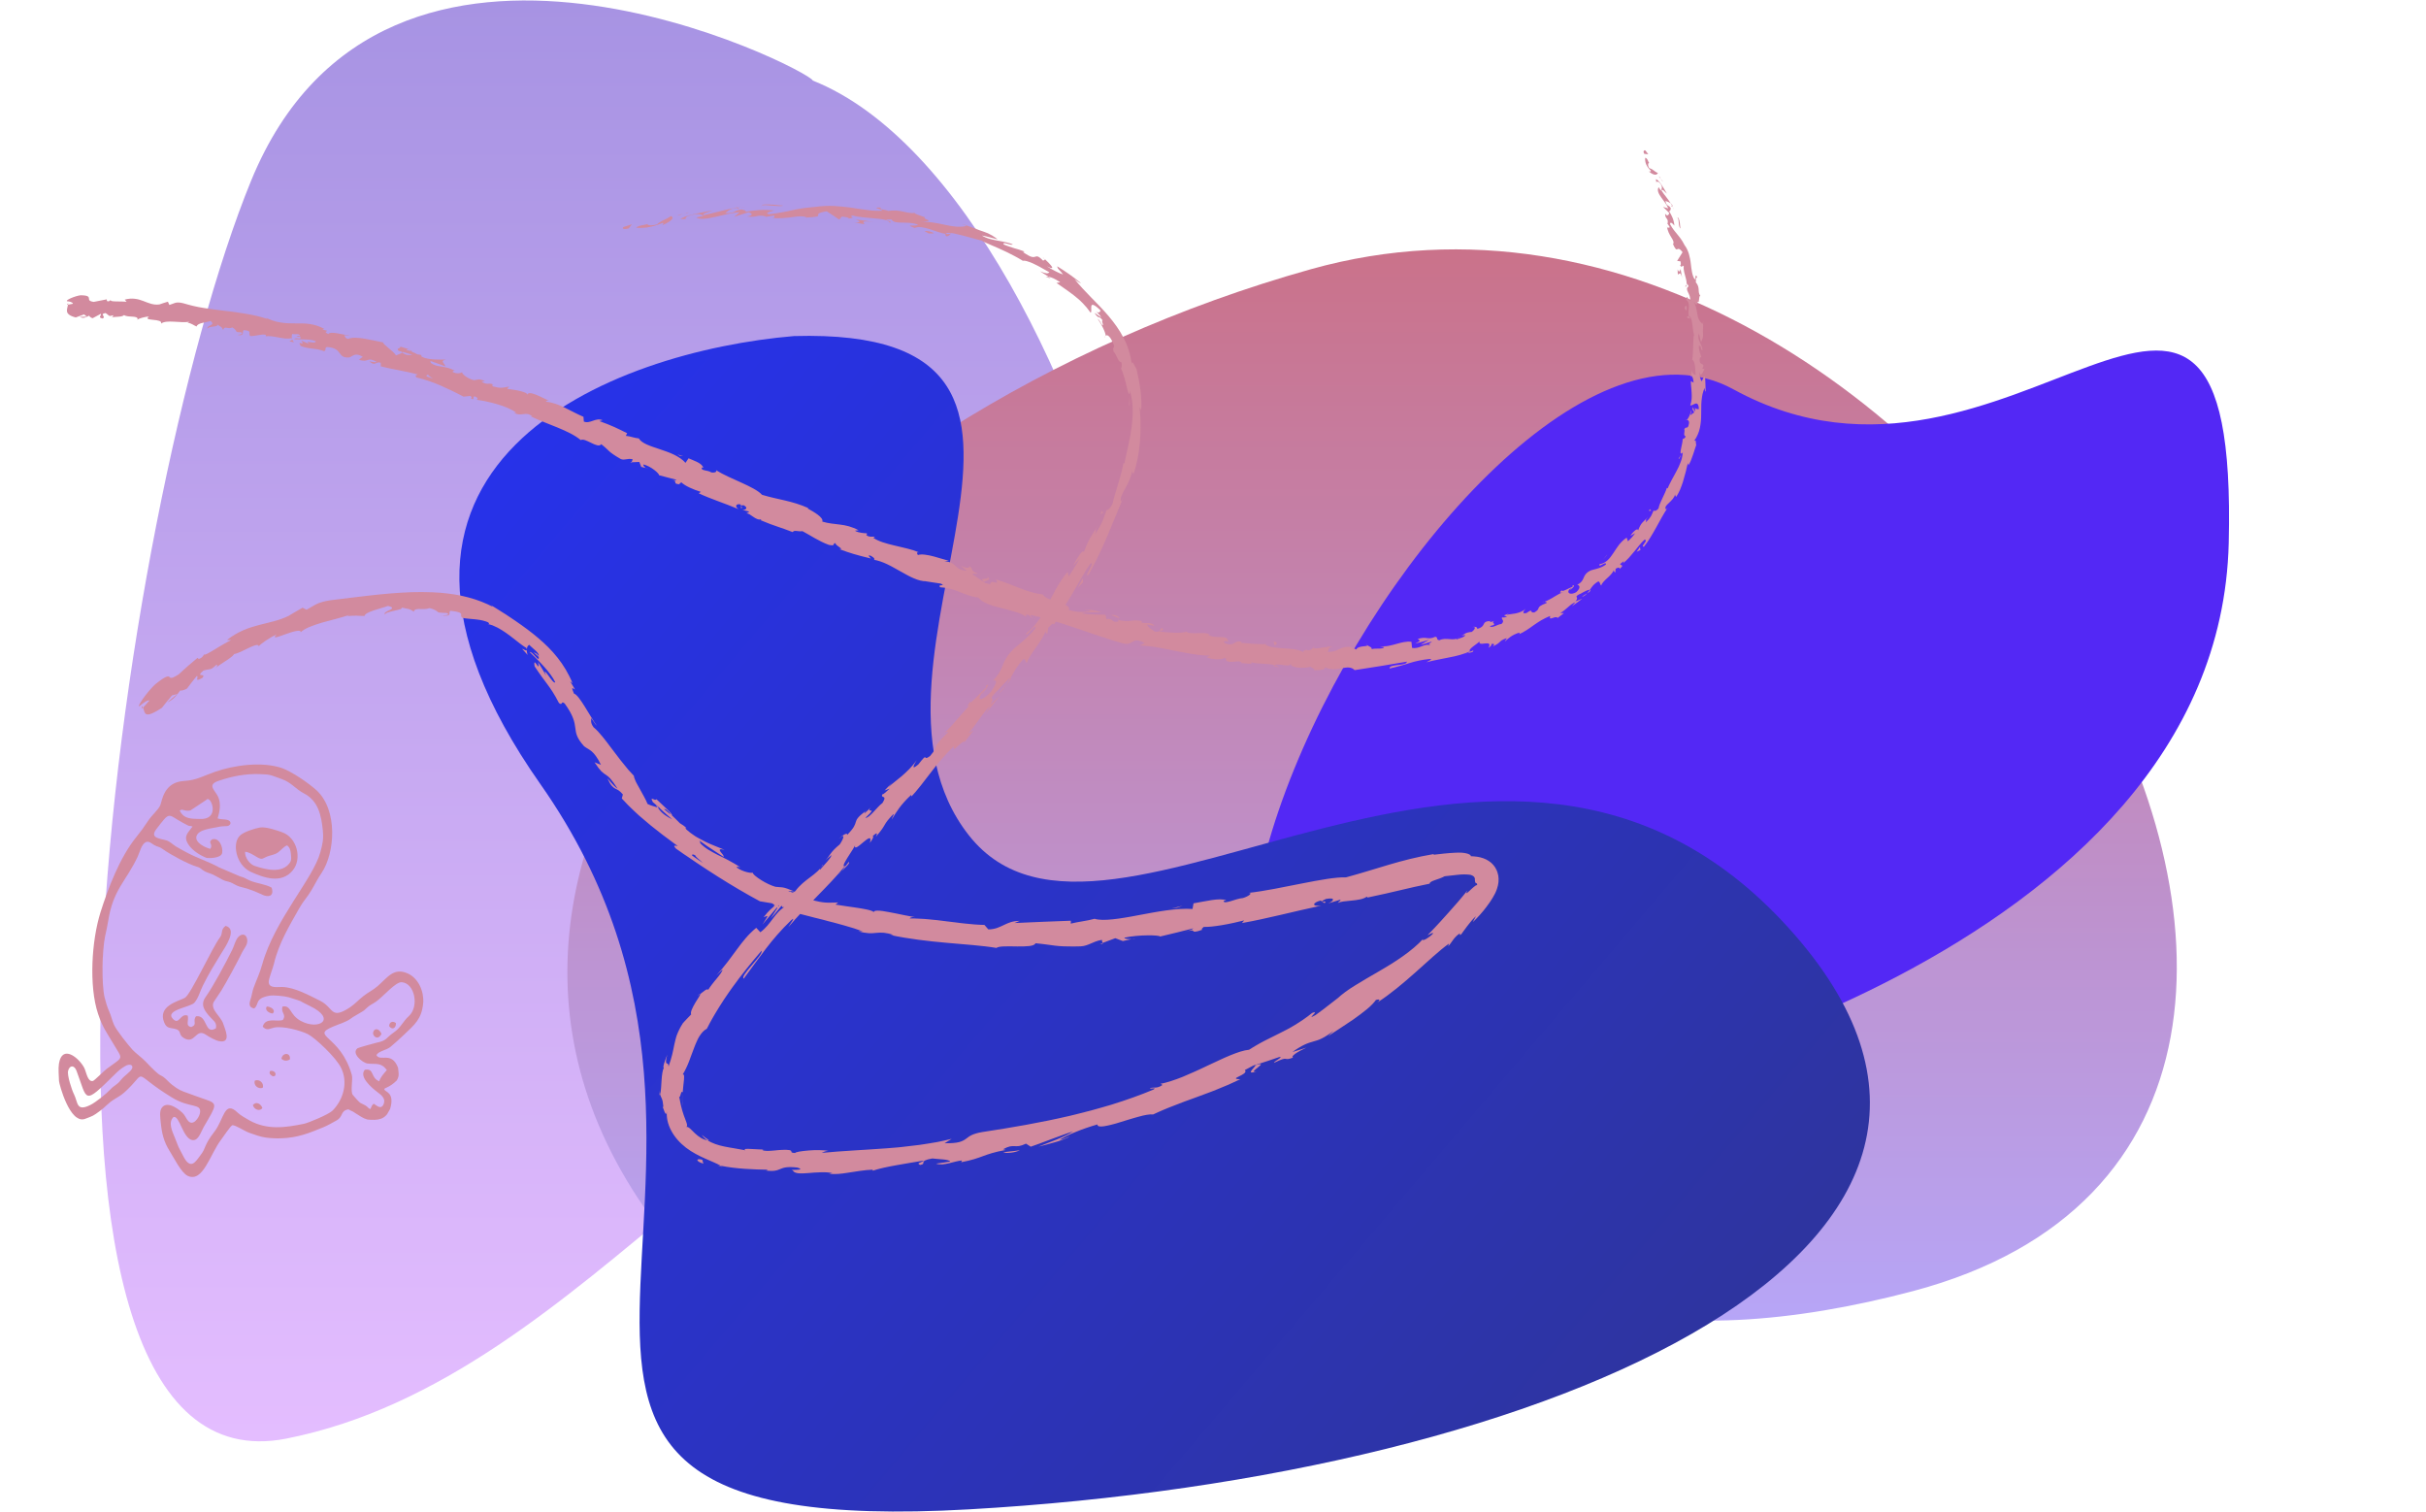 <svg fill="none" height="1539" viewBox="0 0 2469 1539" width="2469" xmlns="http://www.w3.org/2000/svg" xmlns:xlink="http://www.w3.org/1999/xlink"><linearGradient id="a" gradientUnits="userSpaceOnUse" x1="642.748" x2="642.748" y1=".477" y2="1466.74"><stop offset="0" stop-color="#a793e3"/><stop offset="1" stop-color="#e4bdff"/></linearGradient><linearGradient id="b" gradientUnits="userSpaceOnUse" x1="1523.13" x2="1523.13" y1="253.867" y2="1421.95"><stop offset="0" stop-color="#ca728a"/><stop offset="1" stop-color="#b5a9ff"/></linearGradient><linearGradient id="c" gradientUnits="userSpaceOnUse" x1="1620" x2="122" y1="1498" y2="224"><stop offset="0" stop-color="#2e34a0"/><stop offset="1" stop-color="#2531ff"/><stop offset="1" stop-color="#010aa0"/></linearGradient><clipPath id="d"><path d="m68 153h1667.9v1042.03h-1667.9z"/></clipPath><clipPath id="e"><path d="m0 0h362.918v413.058h-362.918z" transform="matrix(.87 .493 -.493 .87 203.674 733.607)"/></clipPath><path d="m255.514 184c136.816-334 570.066-112 571.695-102 301.321 120 496.771 1004 231.281 972-265.486-32-452.792 348-767.143 410-314.35 62-172.648-946-35.833-1280z" fill="url(#a)"/><path d="m682 1264c-312-384 124-842 652-990 634.59-177.877 1249.94 871.04 612.9 1039.89-121.77 32.27-242.2 41.89-332.9 12.11-402-132-620 322-932-62z" fill="url(#b)"/><path d="m2268.24 552.612c-10.33 425.193-661.98 562.768-671.16 558.798-687.597 231.85-114.8-869.706 167.04-715.22s514.44-268.772 504.12 156.422z" fill="#5328f5"/><path d="m550 798c-230.4-328 76-440.667 258-456 348-10 38 330 178 508s542-228 834 94-234 558-834 592-148-328-436-738z" fill="url(#c)"/><g fill="#d28a9e"><g clip-path="url(#d)"><path d="m634.545 231.014c-1.812 1.346-.207 3.002 5.332 1.397l3.262-4.244z"/><path d="m674.042 229.254c6.367-2.796 13.667-7.093 8.8-9.422-3.054 2.226-5.073 3.054-7.092 3.986-1.035.466-2.07.932-3.209 1.657-1.191.673-2.485 1.553-4.09 2.899-5.591 1.553-10.146.931-9.422-.518-.931.621-3.157.88-5.539 1.346-2.329.466-4.762 1.139-6.056 2.536 1.967.259 4.037.259 6.212.156 2.122-.052 4.348-.311 6.626-.725s4.555-.984 6.885-1.708c1.139-.363 2.329-.777 3.52-1.191s2.33-.88 3.52-1.346c2.123.362.207 1.605-.155 2.33z"/><path d="m1149.42 403.451c0-1.19.06-2.381 0-3.571-.05.983-.05 2.226 0 3.571z"/><path d="m1000.02 706.499c1.66-2.071 2.07-3.158 1.92-3.468-1.35 2.019-2.486 3.727-1.92 3.468z"/><path d="m958.092 748.793c.932-.88 1.708-1.656 2.536-2.433-1.138.777-2.174 1.657-2.536 2.433z"/><path d="m1149.42 403.452c0 3.054-.2 6.056-.36 9.111.57.31.73-.88.68-2.692 0-.88-.06-1.967-.11-3.055-.05-1.087-.15-2.277-.21-3.364z"/><path d="m750.658 210.824c-1.967.311-3.572.777-5.021 1.346 1.605-.259 3.158-.517 4.762-.776.052-.207.156-.363.259-.57z"/><path d="m1069.18 283.299c-.77-.518-1.5-1.035-2.27-1.553-.88-.104-1.76-.155-2.7-.104 1.66.57 3.32 1.087 4.97 1.657z"/><path d="m962.803 240.332c2.536.725 4.089-1.916 5.384-2.951-1.709.828-3.78.932-6.057.621-.207.57 0 1.295.673 2.33z"/><path d="m777.993 220.919c-1.087.155-2.174.362-3.313.57.88-.208 2.329-.415 3.313-.57z"/><path d="m1124.84 342.003c-.26.363-.42.932-.37 1.398.31-.207.42-.725.37-1.398z"/><path d="m263.474 657.63c0-.207-.155-.31-.207-.465-.517.517-.621.828.207.465z"/><path d="m144.098 721.201 1.294-1.398c-.207-.517-.466-1.087-.828-1.449z"/><path d="m880.596 825.409c.155-.103.207-.207.362-.31 1.76-2.278.673-1.036-.362.31z"/><path d="m1279 1090.2c-5.75 1.35-1.92-1.45 1.24-3.99 3.16-2.53 5.64-4.76-2.74-2.22.98.15-2.02 2.9-3.63 5.02-1.55 2.12-1.65 3.57 5.13 1.19z"/><path d="m753.766 210.98c1.604-.156 3.261-.363 4.866-.414-2.174 0-3.676.207-4.866.414z"/><path d="m1277.5 1083.99-1.71.52c.72-.21 1.14-.37 1.71-.52z"/><path d="m709.711 1013.12c.725-.16 1.605-.78 2.537-1.45-.259-.1-.932.21-2.537 1.45z"/><path d="m839.854 875.417-3.52 3.054c1.449-1.139 2.588-2.123 3.52-3.054z"/><path d="m671.921 1107.39c-.466 2.74-.984 3.62-.725 7.45.155-.36.259-.67.363-1.14-.311-1.34-.415-3.21.362-6.31z"/><path d="m735.284 1187.52c-.517-.36-1.19-.67-1.812-1.03-1.035-.16-2.277-.47-3.365-.67.829.31 1.709.62 2.537.88z"/><path d="m537.015 666.534c-.363-1.035-.621-1.967-.725-2.795-.155-.828-.207-1.553-.207-2.226-.259 1.242-2.899-.621-4.038-1.139-1.19-.518-.673-.052 4.97 6.16z"/><path d="m750.867 212.481c.517-.777 1.397-1.243 2.95-1.501-1.19.155-2.277.258-3.364.414-.311.466-.363.88.414 1.087z"/><path d="m694.491 1113.24c-.207 2.22-.311 4.4-.259 6.57.052 2.18.155 4.3.414 6.37-.155-1.76-.259-3.78-.31-5.95-.052-2.23-.001-4.61.155-6.99z"/><path d="m1155.59 955.242c-1.2.311-2.44.57-3.68.828 1.45-.103 2.74-.362 3.68-.828z"/><path d="m714.215 1154.86c1.346 2.07 3.261 3.83 5.487 5.38.621.05 1.294.16 1.76 0-2.64-1.65-5.073-3.47-7.247-5.38z"/><path d="m448.078 626.156c1.76.207 3.209.31 4.348.362s2.019.052 2.744-.052c1.346-.207 1.915-.621 2.174-1.242.466-1.191-.466-2.796 1.242-3.676 8.646.932 10.406 2.226 10.716 3.365.311 1.191-.828 2.433 1.709 3.986 1.294.207 2.536.363 3.779.518 1.242.155 2.433.207 3.623.362 1.191.156 2.33.259 3.469.311.569.052 1.139.104 1.708.155.57.052 1.087.156 1.657.207 2.174.311 4.296.518 6.264 1.088.983.258 1.967.517 2.899.828.466.155.931.31 1.397.517.466.208.88.415 1.295.622.258.828 1.501 1.708-.415 1.604 1.398.259 2.899.673 4.504 1.243 1.553.621 3.158 1.398 4.866 2.226.207.103.414.207.622.311.207.103.414.258.621.362.414.259.828.466 1.294.725.828.517 1.708.983 2.588 1.553.829.569 1.709 1.139 2.589 1.708.414.311.88.569 1.294.88s.828.621 1.294.932c.88.621 1.708 1.242 2.588 1.863.829.673 1.657 1.295 2.537 1.968.414.31.828.621 1.243.931.414.311.828.673 1.242.984.828.673 1.656 1.294 2.433 1.915.828.622 1.605 1.295 2.381 1.864.777.621 1.605 1.191 2.382 1.76.776.57 1.553 1.139 2.277 1.605.363.259.777.518 1.139.725.363.259.725.466 1.139.725.414.983.518 1.553.466 1.915-.052-2.899 1.139-4.504 2.433-5.125 1.139 1.242 2.381 2.278 3.52 3.313s2.226 1.967 3.21 2.847c1.864 1.812 3.21 3.469 3.002 5.229-1.242-1.657-2.174-2.33-2.95-2.796-.777-.414-1.502-.621-2.433-1.035.88.776 1.76 1.553 2.64 2.329.88.777 1.76 1.554 2.64 2.382.259 1.812-.052 2.278-.673 2.019s-1.553-1.294-2.64-2.433-2.226-2.485-3.313-3.417c-1.036-.88-1.968-1.398-2.485-.984 4.866 4.66 10.146 9.784 14.857 15.117 4.711 5.28 8.749 10.664 11.078 15.426-.466.932-1.553.104-2.899-1.397-.673-.777-1.397-1.709-2.122-2.692-.725-.984-1.501-1.967-2.174-2.951-1.398-1.864-2.589-3.417-3.106-3.676-.518-.258-.311.777.983 4.09-2.588-4.711-5.332-9.37-8.179-13.874 1.449 6.575.052 4.556-1.398 2.485-.725-1.035-1.553-2.071-1.967-2.071-.207 0-.362.259-.414.881-.052.621.052 1.656.311 3.209 1.449 2.123 2.743 4.038 3.934 5.746 1.191 1.709 2.278 3.262 3.313 4.711 2.019 2.847 3.831 5.177 5.591 7.558 3.52 4.763 6.989 9.629 11.906 19.206 4.09 3.261 1.709-2.847 5.798.466 4.556 6.316 7.093 11.078 8.542 14.961 1.501 3.882 1.915 6.885 2.278 9.629.362 2.743.621 5.228 1.76 8.179s3.21 6.315 7.196 10.768c2.588 2.018 5.073 2.95 7.817 5.28 1.345 1.19 2.795 2.692 4.296 4.866 1.553 2.174 3.262 4.97 5.073 8.749-2.174-.829-4.348-1.657-6.522-2.537 3.002 4.607 5.228 7.403 7.04 9.266 1.916 1.812 3.365 2.692 4.815 3.676 1.449.984 2.795 2.019 4.555 4.038.88.983 1.812 2.329 3.003 3.882 1.19 1.605 2.484 3.521 4.037 5.954-.931-.57-2.174-1.605-3.416-2.848-.621-.621-1.294-1.294-1.916-1.967-.621-.673-1.242-1.346-1.76-1.967-2.174-2.588-3.675-4.555-2.899-3.054.777 1.708 1.502 3.158 2.175 4.297.673 1.138 1.346 2.018 1.967 2.743 1.242 1.398 2.277 2.123 3.365 2.692 1.087.57 2.122.984 3.364 1.76.622.414 1.295.932 2.019 1.605.363.362.777.725 1.139 1.191.414.414.88.88 1.346 1.449l-1.087 4.09c1.967 2.174 4.038 4.296 6.109 6.471 1.035 1.087 2.122 2.122 3.209 3.158 1.087 1.035 2.226 2.07 3.313 3.157 1.139 1.036 2.226 2.071 3.365 3.158.57.518 1.139 1.036 1.709 1.553.569.518 1.19 1.036 1.76 1.502 2.381 2.019 4.762 4.037 7.144 6.056.621.518 1.19 1.036 1.812 1.502l.88.776.931.725c1.243.983 2.485 1.967 3.728 2.951 2.485 1.967 4.969 3.934 7.506 5.901 2.588 1.915 5.125 3.779 7.713 5.746 1.295.932 2.537 1.967 3.831 2.899l3.935 2.796c-1.761 0-5.954-1.812-1.812 2.692 1.708 1.139 3.365 2.329 5.073 3.52.828.569 1.708 1.191 2.536 1.812.881.569 1.761 1.139 2.589 1.708 1.76 1.139 3.468 2.33 5.228 3.52.88.621 1.76 1.191 2.641 1.812.88.621 1.708 1.243 2.64 1.812 3.572 2.33 7.144 4.711 10.716 7.092 3.623 2.33 7.247 4.659 10.871 6.989 14.547 9.214 29.248 17.86 43.122 25.314l12.166 2.019c2.536 1.139 4.244 3.21 1.242 2.64 10.871 5.643 1.346-1.553 7.196-.466 6.471 2.382 7.817 5.022 3.416 4.245 2.589.725 5.539 1.398 8.594 2.226 1.553.414 3.158.828 4.762 1.243.829.207 1.657.466 2.485.673.414.103.828.207 1.243.362.414.104.88.207 1.294.311 3.468.88 7.04 1.76 10.664 2.743.932.259 1.812.466 2.744.725.931.207 1.863.466 2.795.673 1.864.466 3.727.932 5.591 1.398s3.727.983 5.539 1.501c1.864.466 3.676.932 5.539 1.398 3.676.932 7.248 1.967 10.716 2.95 6.937 1.864 13.304 3.987 18.585 5.954l-4.504-.104c4.193 1.243 7.61 1.76 10.561 1.967 1.501.052 2.847.104 4.141 0 1.294-.051 2.588-.207 3.779-.31 2.485-.207 4.866-.363 7.662-.104 2.743.311 5.849.88 9.732 2.278h-3.158c18.533 3.986 38.36 6.264 57.1 7.92 18.74 1.709 36.34 2.796 50.831 5.229 1.4-1.087 4.46-1.45 8.24-1.553 3.77-.155 8.38 0 12.89.052 4.5.051 8.9 0 12.26-.414 1.71-.207 3.16-.518 4.25-.984s1.81-1.087 2.12-1.864c5.39.518 9.06.984 12.01 1.398s5.18.725 7.66 1.035c2.49.311 5.28.57 9.32.725 2.02.052 4.35.104 7.15.104 2.79 0 6.05.052 9.83-.104 4.04-.207 6.99-1.449 10.15-2.795 3.16-1.398 6.47-2.951 11.44-3.779l.57 3.158 3.31-1.191 3.26-1.243 6.53-2.433c2.53.984 5.07 1.968 7.66 2.899l9.21-2.019c-3.73.311-8.07-.414-7.61-1.397 3.57-.829 7.61-1.346 11.65-1.76 4.04-.415 8.02-.57 11.65-.622 7.19-.103 12.68.363 12.99 1.191 5.64-1.294 11.29-2.692 16.88-4.038l16.82-4.245c-.52 1.398-6.16 2.796-10.56 4.4 8.85-3.157 9.78-2.484 10.61-1.708.78.725 1.4 1.553 9.48-1.398-2.38-.31.88-2.07 1.14-2.795 4.29.207 11.18-.569 18.68-1.812 3.78-.621 7.67-1.398 11.5-2.226s7.61-1.708 11.02-2.588l-2.22 2.692c25.26-4.401 52.64-11.803 80.65-17.705-10.25 1.139-8.75-3.106-.62-5.177l3.99 2.589c4.86-3.158-8.86.569 1.5-4.245 10.51-1.864 7.81 2.278 2.07 4.607l12.47-3.831c.94.829-1.91 1.967-2.43 3.417 4.76-3.158 22.62-1.346 29.35-6.471l.93.828c13.98-2.899 24.08-5.28 33.5-7.506s18.22-4.297 29.61-6.575c-.1-2.95 8.9-3.986 15.27-7.558 4.25-.517 8.59-.983 13.1-1.449.57-.052 1.14-.104 1.71-.155l.82-.104.73-.052c.98-.051 1.91-.103 2.9-.103 1.91-.052 3.83.052 5.59.259.41.051.88.103 1.29.155l.31.052.16.052c.1.051.15.051.26.103.36.104.67.259 1.03.414.62.311 1.25.621 1.71 1.087.99.932 1.35 2.33 1.14 3.624.21.932.21 1.605.31 2.071s.31.724.62.88c.26.155.62.259.93.466.16.103.26.258.37.517.05.104.1.207.1.415-.05.258-.1.517-.21.88-.67-.208-1.76.517-3.05 1.656-.36.259-.67.57-1.04.88-.36.363-.77.673-1.19 1.035-.77.725-1.55 1.45-2.22 2.071-2.85 2.64-4.66 4.193-2.13-.362-7.45 9.318-12.58 15.064-18.22 21.38-5.64 6.315-11.8 13.304-22.52 24.331 3.21-1.398 6.32-3.572 5.49-1.605-3.83 4.141-10.25 7.61-10.51 6.108l.93-1.19c-5.79 6.419-13.04 12.32-20.81 17.86-1.96 1.397-3.93 2.743-5.95 4.089s-4.04 2.64-6.11 3.935c-2.02 1.294-4.09 2.536-6.21 3.779-2.07 1.242-4.14 2.484-6.21 3.675-8.29 4.866-16.41 9.422-23.76 14.033-3.68 2.27-7.2 4.55-10.36 6.88-3.21 2.33-6.06 4.76-8.64 7.15l1.19-1.04-11.39 8.8-2.85 2.23c-.93.72-1.91 1.45-2.9 2.17l-5.8 4.3c-11.59 6.36 5.8-5.75-3.46-2.18-6.06 4.97-11.86 8.75-17.35 12.12-5.48 3.41-10.76 6.05-15.94 8.64-2.59 1.3-5.13 2.59-7.66 3.83-2.54 1.24-5.13 2.49-7.66 3.83-2.54 1.35-5.13 2.7-7.72 4.25-1.29.77-2.59 1.55-3.93 2.33-1.35.77-2.64 1.6-3.99 2.48-2.64.21-5.59.88-8.8 1.87-1.6.46-3.26 1.08-4.97 1.7-1.71.63-3.52 1.3-5.33 2.08-3.68 1.5-7.51 3.2-11.44 5.07-3.99 1.81-8.08 3.73-12.22 5.69-2.07.99-4.14 1.97-6.21 2.95-2.12.94-4.19 1.92-6.26 2.85-4.2 1.86-8.34 3.68-12.38 5.38-4.09 1.61-8.02 3.06-11.8 4.25s-7.35 2.23-10.66 2.74l2.07 1.19c-5.8 4.09-8.18 1.92-13.05 3.32 1.14 1.08 7.56-1.04 3.88 1.39-13.46 5.65-27.43 10.57-41.67 15.02l-2.69.83-2.69.77c-1.81.52-3.63 1.04-5.39 1.56-3.62 1.03-7.24 2.01-10.87 3.05-3.62.93-7.3 1.86-10.97 2.8-1.81.46-3.68.93-5.49 1.39-1.81.47-3.67.93-5.54 1.35-29.45 6.88-59.43 12.01-88.832 16.46-2.692.42-4.866.93-6.678 1.5-1.812.52-3.261 1.09-4.503 1.71-2.434 1.19-3.987 2.54-5.695 3.78s-3.675 2.38-6.885 3.26c-3.261.83-7.817 1.24-14.805 1.19l7.247-4.5c-2.692.62-5.384 1.24-8.076 1.86-1.346.31-2.692.57-4.089.88l-2.019.42-2.071.36c-5.487.98-10.975 1.81-16.514 2.64-5.539.72-11.13 1.34-16.669 1.97l-4.193.46-4.193.36c-2.796.21-5.591.47-8.387.68-22.363 1.7-44.572 2.58-66.107 4.66 2.537-.83 2.64-1.87 6.833-1.97-2.277-.57-5.539-.78-9.111-.83-3.572-.1-7.506.05-11.13.36-7.299.62-13.459 1.56-13.563 2.59-6.73-.36-1.553-1.86-5.643-2.95-2.277-.41-4.866-.41-7.506-.26-2.64.1-5.384.36-7.972.62-5.229.47-9.888.83-12.269-.46-.828-.42 2.588-.73 4.297-.83-1.502.26-4.038.31-6.678.21-2.692-.11-5.695-.26-8.335-.42-2.64-.15-4.866-.26-6.16-.1-1.294.15-1.605.57-.363 1.4-7.609-1.56-14.805-2.44-21.431-3.84-6.575-1.34-12.58-3.31-17.239-6.47-1.967-.1-4.245-.93-6.471-2.22-2.226-1.3-4.348-3-6.212-4.76-.466-.42-.88-.88-1.346-1.3-.207-.21-.466-.41-.621-.62-.207-.21-.414-.41-.621-.62-.415-.42-.829-.78-1.191-1.14s-.725-.73-1.087-1.04c-1.398-1.24-2.64-2.01-3.883-1.81.518-.26.777-.77.777-1.5 0-.36-.052-.72-.156-1.19-.103-.47-.207-.93-.414-1.5-.673-2.12-1.863-4.87-2.95-8.02-1.088-3.11-2.071-6.63-2.848-10-.724-3.36-1.294-6.57-1.76-8.8.673 1.5 1.087-.41 1.605-2.22s1.242-3.57 2.019-1.76c.362-4.92 1.035-9.79 1.346-13.31.103-.88.103-1.65.103-2.33 0-.67-.051-1.24-.103-1.7-.207-.88-.621-1.3-1.294-.99 1.346-2.22 2.536-4.45 3.572-6.68 1.087-2.22 2.019-4.5 2.899-6.78s1.76-4.55 2.536-6.83c.88-2.28 1.709-4.56 2.537-6.73.776-2.23 1.708-4.3 2.588-6.32.466-.98.88-1.96 1.346-2.9.259-.46.466-.93.725-1.34.259-.47.518-.88.776-1.3 2.123-3.36 4.453-6.1 7.559-7.66.983-1.86 1.915-3.72 2.899-5.59 1.035-1.81 2.019-3.67 3.054-5.49.518-.93.983-1.81 1.553-2.69.518-.88 1.087-1.76 1.605-2.69 1.087-1.76 2.122-3.57 3.209-5.28 1.087-1.76 2.226-3.47 3.313-5.18.57-.88 1.087-1.7 1.657-2.58.569-.83 1.139-1.71 1.708-2.54 1.139-1.71 2.278-3.37 3.417-5.02 1.191-1.66 2.329-3.32 3.52-4.97 9.422-13.152 19.465-25.421 29.663-37.327.673.984-.466 3.106-2.433 5.746s-4.763 5.85-7.455 9.008c-5.435 6.315-10.405 12.476-8.127 13.563 8.749-11.803 15.582-21.38 22.726-30.698s14.754-18.326 25.418-28.628c5.798-5.073-1.553 4.556-2.796 6.989 19.31-22.882 40.534-41.207 57.411-61.966.258.362-1.398 2.744-3.055 4.918 3.572-3.831 9.06-8.231 7.144-9.318l-3.158 4.038c-8.075 3.83 10.043-19.413 9.526-21.225-1.916 10.612 19.516-17.756 15.116-2.226 2.122-2.744 4.452-6.575 2.899-6.989 3.882-3.365 5.591-3.986 3.158.88 12.32-14.288 6.056-11.078 17.963-23.295.673.776-1.398 3.52-1.76 5.643 2.278-3.779 4.607-7.61 7.61-11.7 3.054-4.089 6.833-8.438 12.165-13.356-.155 1.035 1.605.414-1.398 3.52 8.438-9.059 14.754-17.704 21.432-26.349 3.313-4.349 6.73-8.646 10.561-13.149 1.915-2.226 3.934-4.452 6.056-6.73 2.123-2.278 4.401-4.608 6.885-6.989-2.07 8.956 7.3-5.85 11.131-4.4 2.95-3.934 5.953-7.817 8.904-11.751-1.761 1.087-3.521 2.122-5.281 3.158 4.297-4.763 7.714-9.836 11.182-14.547 3.366-4.763 6.726-9.267 10.766-13.046l-4.97 8.283c5.08-6.212 9.99-12.579 14.96-18.895l-9.88 9.525c6.78-11.233-4.61-2.07 7.09-14.495-.93 1.45 1.08-.983 4.09-4.296 1.5-1.657 3.26-3.521 5.02-5.177 1.76-1.657 3.47-3.21 4.97-4.193 0 0-.05.051 0 .051 1.5-2.847 3-5.798 4.97-8.8 1.97-3.054 4.29-6.264 7.61-9.732 2.48-1.191 2.17 4.193 3.83 3.416.67-3.468 5.02-9.628 9.42-15.944 1.14-1.553 2.23-3.21 3.26-4.763 1.04-1.605 2.02-3.158 2.9-4.607 1.76-3.003 3.16-5.643 3.57-7.817-.88 2.64.68 3.934 1.56 3.468l.88-5.849c4.09-4.4 4.97-4.866 5.69-3.158 1.35-1.812 2.23-3.106 2.8-4.09.56-.983.77-1.604.77-1.967 0-.776-.77-.569-1.5-.466-1.4.259-2.43.259 4.4-7.92-.78 1.501 0 1.035-1.6 4.141 1.6-2.122 3.15-4.297 4.66-6.419 1.5-2.174 2.89-4.348 4.29-6.574 1.4-2.175 2.75-4.401 4.04-6.575l.98-1.657.94-1.656c.62-1.087 1.24-2.226 1.91-3.313 2.54-4.4 5.02-8.697 7.51-12.994 1.24-2.122 2.53-4.245 3.83-6.367.67-1.036 1.29-2.071 2.02-3.106.67-1.036 1.34-2.071 2.02-3.106 1.55-.777 1.86-.207 1.5 1.035-.37 1.242-1.3 3.158-2.33 4.97-2.02 3.675-4.04 7.247-.93 5.228 3.57-6.16 6.78-12.683 9.99-19.206 3.21-6.574 6.21-13.304 9.11-20.085 5.8-13.512 11.13-27.023 16.46-39.758-.78 1.553-1.5 3.106-2.28 4.659-1.81-2.795.68-7.247 3.78-12.942 3.16-5.642 6.83-12.631 7.46-19.775-.52 3.417 1.7 5.177 1.39 4.141 1.5-4.555 2.8-9.214 3.83-14.184 1.04-4.918 1.76-10.146 2.33-15.634 1.04-11.026 1.3-23.45-.1-37.945l1.55 3.572c.52-5.695.26-13.253-.72-20.863-.99-7.61-2.59-15.219-4.04-21.328-.57-.776-1.14-1.812-1.66-2.795-.51-.984-1.03-1.968-1.45-2.744-.88-1.501-1.5-1.967-1.81.362-.52-4.762-1.5-9.421-2.95-13.873-.36-1.139-.72-2.226-1.14-3.314-.41-1.087-.83-2.174-1.24-3.209-.93-2.123-1.86-4.193-2.95-6.212-4.19-8.128-9.53-15.375-15.17-22.053-2.85-3.313-5.74-6.523-8.69-9.629-1.45-1.553-2.96-3.054-4.46-4.607-1.5-1.502-2.95-3.055-4.45-4.556-5.9-6.005-11.59-12.062-16.98-18.636 3.11 2.536 8.03 5.332 5.64 3.209-3.72-3.002-7.55-5.849-11.44-8.593-3.88-2.744-7.87-5.332-11.9-7.817.46 3.261 2.27 3.261 5.95 8.283-1.86-.466-4.5-1.657-7.45-3.158-2.96-1.501-6.16-3.261-9.06-5.073 1.39.673 2.53 1.139 3.36 1.398.83.258 1.35.362 1.71.31.67-.103.47-.828-.26-1.863-.72-.984-1.91-2.33-3.16-3.624-1.29-1.294-2.64-2.589-3.67-3.572.41 1.087-1.61.828-1.61 1.708-5.33-5.435-6.47-4.711-8.23-4.141-.88.31-1.97.569-3.78.052-.93-.259-2.02-.725-3.41-1.502-.73-.362-1.45-.828-2.33-1.397-.88-.518-1.82-1.088-2.85-1.812l1.5-.673c-1.76-.673-3.52-1.243-5.23-1.812l-1.29-.414-1.3-.363c-.88-.259-1.76-.517-2.64-.776-1.76-.518-3.52-1.087-5.28-1.709-1.81-.569-3.57-1.294-5.38-2.07-2.07-3.779 7.82 1.708 9.16-.104-2.59-1.139-5.38-1.812-8.13-2.433-1.39-.31-2.74-.569-4.14-.828-1.39-.259-2.74-.466-4.09-.725-1.34-.259-2.69-.518-3.98-.828-1.3-.311-2.59-.57-3.89-.984-1.24-.362-2.48-.828-3.67-1.346-1.19-.517-2.33-1.139-3.469-1.863 4.759.724 11.339 2.899 16.049 3.882-1.19-.88-2.23-1.605-3.16-2.278s-1.81-1.242-2.64-1.708c-1.6-.932-2.95-1.605-4.19-2.174-1.3-.57-2.49-1.035-3.89-1.501-1.39-.466-2.946-.984-4.913-1.709l.777.311-4.504-1.76-4.556-1.657-4.555-1.656-4.556-1.553 4.556 2.07c-3.935.88-7.61.932-11.286.622-1.863-.156-3.675-.415-5.539-.725-.932-.155-1.863-.363-2.795-.57s-1.864-.362-2.847-.569c-1.916-.414-3.831-.828-5.85-1.242-1.967-.415-4.038-.725-6.161-1.036-4.193-.621-8.697-.828-13.563-.466 9.422-.621 10.302-1.139 9.06-1.863-1.243-.725-4.659-1.605-3.676-3.055-1.19-.414-2.485-.88-3.779-1.346s-2.536-.88-3.624-1.294c-2.122-.776-3.365-1.449-2.226-1.708-4.659.518-8.282-.466-12.424-1.398-4.141-.88-8.8-1.656-15.323-.621-.207-.518-2.588-.88-4.659-1.294s-3.779-.984-2.588-2.175c-11.752-.362 2.588 2.019 1.449 3.158-4.556.414-9.473.104-14.65-.569-5.177-.621-10.664-1.45-16.411-2.381-.724-.104-1.449-.208-2.174-.311-.725-.104-1.449-.207-2.174-.259-1.45-.155-2.951-.362-4.452-.518-3.003-.31-6.057-.569-9.163-.724-1.553-.104-3.106-.104-4.711-.104-1.553 0-3.158.052-4.762.104-3.21.155-6.42.466-9.681.932-5.591.414-10.043.983-13.874 1.553-1.915.31-3.675.569-5.383.931-1.709.363-3.314.725-4.867 1.036-3.209.724-6.315 1.397-9.939 2.019-1.812.31-3.727.673-5.85.983-2.122.363-4.4.673-6.988.984-3.521-.673-2.123-1.657.155-2.433 2.278-.829 5.436-1.45 5.436-1.45-2.796-.259-5.488-.414-8.024-.517-1.295-.052-2.537-.052-3.779-.052-1.243 0-2.434.103-3.676.155-4.814.311-9.577.984-14.806 1.864 2.071-1.036-.155-1.657-3.468-2.485-4.245.466-5.591 1.501-7.299 2.381-.828.414-1.76.777-3.21 1.036-1.449.258-3.365.31-6.16.258.88-.673 1.915-1.501 3.209-2.381 1.295-.828 2.899-1.708 4.867-2.433-1.243.207-2.485.466-3.728.725-1.242.259-2.484.517-3.727.828-2.485.569-4.918 1.191-7.403 1.812s-4.969 1.242-7.454 1.812c-2.485.621-5.022 1.242-7.558 1.812-1.502-.673 0-1.553 2.278-2.433 1.138-.466 2.484-.881 3.779-1.346 1.294-.415 2.484-.829 3.364-1.191-2.899.466-6.212 1.139-9.577 1.812-3.416.673-6.885 1.398-10.094 2.122-6.419 1.605-11.752 3.365-13.305 4.97l7.559-.155c-4.194.776-2.537-2.019.517-3.003 4.763-1.863 8.438-2.019 10.923-1.708 2.485.31 3.883 1.19 4.193 1.656l-7.247 1.605c2.071 1.243 4.918 1.553 8.283 1.294 1.656-.103 3.468-.362 5.384-.724 1.863-.363 3.882-.725 5.901-1.191 4.09-.88 8.386-2.019 12.58-2.951 4.193-.88 8.334-1.553 12.061-1.812l-5.798 4.815 7.403-2.433 3.727-1.191 3.728-1.139c3.313.932 5.642 3.21-1.605 4.297 5.384.725 7.662.207 9.784-.259 1.087-.259 2.071-.466 3.417-.518.673-.051 1.397 0 2.277.052.88.104 1.864.259 3.003.518 1.035.31.569.569-.362.776l10.301-1.656c-2.019.983 1.812 2.95-4.555 2.588 2.329.207 4.504.311 6.626.311 1.035 0 2.071 0 3.054-.052.984 0 1.967-.052 2.899-.104 3.779-.207 7.144-.621 10.147-1.035 1.501-.207 2.899-.414 4.245-.569 1.346-.156 2.588-.207 3.727-.207 2.33 0 4.348.258 6.109 1.087l-1.553.258c6.419-.31 9.784-.673 11.544-1.035s1.863-.828 1.812-1.346c-.156-1.087-1.139-2.485 8.645-4.038 2.122 1.398 4.245 2.692 6.367 4.142l6.316 4.245 2.692-3.003c2.64.259 7.868.777 6.833 1.967 9.991-1.397-1.605-1.501 4.297-3.106 3.158.984 6.937 1.553 10.871 1.916 3.934.362 8.024.724 11.803 1.087 3.779.362 7.247.673 9.888 1.397 2.64.673 4.503 1.605 5.073 2.951 4.866-1.812-11.907-3.313 1.812-3.313 1.604 2.951 5.539 3.158 10.508 3.21 2.485.051 5.229.051 8.024.259 2.796.258 5.695.776 8.49 1.863-3.986 2.226-14.598-.932-3.52 3.313 1.916-.88 4.245-1.087 6.833-.776 1.295.155 2.641.414 4.038.725 1.398.31 2.848.724 4.245 1.19 2.899.932 5.85 1.967 8.645 2.899 2.796.932 5.488 1.708 7.921 1.967.311-.88 1.76-1.139 4.09-.983 2.277.155 5.435.724 8.955 1.656 1.76.414 3.676.88 5.643 1.398s3.986 1.087 6.057 1.657c1.035.258 2.071.569 3.106.828 1.035.31 2.071.569 3.106.88 2.071.569 4.141 1.087 6.16 1.553-.362.207 1.299 1.087 4.089 2.278.73.31 1.5.621 2.33.983.41.156.88.363 1.29.57.47.207.94.414 1.4.621 1.92.828 4.04 1.76 6.27 2.692 1.14.466 2.22 1.035 3.41 1.553 1.14.518 2.33 1.087 3.47 1.605 2.38 1.035 4.66 2.226 6.94 3.416 1.14.57 2.22 1.139 3.36 1.709 1.09.569 2.13 1.19 3.16 1.708 2.02 1.139 3.88 2.174 5.49 3.158l-.67.362c1.08-.517 2.69-.414 4.76.104 1.03.259 2.12.621 3.31 1.087.57.207 1.19.466 1.81.725.62.258 1.25.569 1.92.88 1.29.621 2.64 1.294 3.98 1.967.68.362 1.35.725 2.08 1.087.67.362 1.34.776 2.01 1.139.68.362 1.35.776 2.02 1.139.68.414 1.35.776 2.02 1.139 1.35.776 2.64 1.501 3.88 2.226-1.6 1.656-3.77 1.242-9.52-1.036 3 1.812 5.95 3.728 8.9 5.643 2.75.414 5.85 1.708 11.65 5.487l-3.83.673c5.64 4.09 11.65 7.921 17.6 12.58 1.5 1.139 2.95 2.433 4.5 3.675.73.673 1.45 1.346 2.23 2.019.73.673 1.45 1.398 2.18 2.123 2.89 2.899 5.64 6.212 8.23 9.887 1.34-.466.36-4.4.77-6.574.21-1.087.73-1.76 2.18-1.243.72.259 1.6.777 2.84 1.657 1.19.932 2.64 2.226 4.4 3.986-.31.725-.82 1.657-1.76 1.915-.88.259-2.17-.103-4.03-1.915 1.24 1.139 4.76 3.831 6.31 6.937-1.08-.828-2.22-1.553-3.36-2.33-1.14-.776-2.23-1.501-3.37-2.226 4.4 7.144 4.35 2.123 8.23 7.61-1.7 1.087 1.71 4.866-.2 5.022-.57-.622-1.25-1.916-2.02-3.262-.83-1.346-1.76-2.692-2.85-3.468 1.04 1.553 2.12 3.158 3.11 4.866.46.828.98 1.657 1.39 2.537.42.828.83 1.656 1.25 2.485.77 1.604 1.39 3.157 1.81 4.452.46 1.294.72 2.433.77 3.261.32-.57.94-.932 1.82-.57.88.363 2.07 1.398 3.52 3.728 3.47 6.108 3.36 7.506 2.9 8.282-.26.363-.57.622-.73 1.243-.15.621 0 1.605.57 3.52.67.621 1.35 1.605 1.97 2.744s1.19 2.433 1.81 3.624c1.14 2.381 2.33 4.348 3.78 3.934 1.4 3.831.21 5.021-.1 6.781.2.415.46.88.67 1.398.26.518.46 1.139.72 1.76.47 1.294 1.04 2.796 1.5 4.4.26.777.47 1.605.73 2.434.21.828.41 1.708.67 2.536.21.828.42 1.709.67 2.537.21.828.37 1.656.57 2.433.78 3.158 1.35 5.85 1.92 7.247.57 1.398 1.14 1.45 1.66-.673l-.06-1.863c.11.362.16.724.31 1.139 0-.052 0 0 0-.052v.052c1.56 5.849 2.39 11.958 2.49 18.17.16 6.212-.36 12.476-1.19 18.688s-2.07 12.321-3.37 18.378c-1.29 6.056-2.64 12.01-3.88 17.859l-.98-.31c-1.24 7.04-3.42 14.754-5.59 21.898-2.18 7.143-4.35 13.821-5.33 18.998-.83 1.967-2.23 4.09-3.53 5.488-1.29 1.346-2.38 1.967-2.58.88-.94 2.588-1.61 4.607-2.28 6.419-.62 1.812-1.19 3.416-1.92 5.125-.72 1.708-1.55 3.468-2.79 5.694-.62 1.087-1.3 2.33-2.18 3.676-.82 1.346-1.76 2.847-2.9 4.504 1.76-5.333.94-4.66.63-4.349-.16.155-.21.259.2-.569.47-.777 1.35-2.485 3.11-5.798-3.52 6.212-6.16 9.784-8.39 13.666-1.14 1.916-2.17 3.986-3.31 6.419-.57 1.243-1.09 2.589-1.71 4.038-.62 1.502-1.19 3.106-1.86 4.97.15-2.899-1.92-.984-4.35 2.433-1.24 1.708-2.49 3.831-3.73 5.85-1.19 2.019-2.28 4.038-3 5.591l3.36-3.831 1.71-1.915 1.66-1.916c-.88 1.708-1.76 3.313-2.69 4.918-.93 1.553-1.81 3.106-2.75 4.556-1.81 2.95-3.62 5.798-5.54 8.645l-.98-4.918c-2.38 2.847-4.5 5.694-6.42 8.593-.98 1.45-1.86 2.899-2.74 4.349-.88 1.449-1.76 2.899-2.59 4.348-1.66 2.899-3.21 5.798-4.66 8.645-1.5 2.848-2.95 5.643-4.4 8.387-.72 1.397-1.45 2.743-2.17 4.089-.73 1.346-1.45 2.692-2.23 3.987-1.5 2.588-3.05 5.073-4.76 7.454-.83 1.191-1.71 2.33-2.59 3.468-.88 1.139-1.86 2.175-2.85 3.262-1.97 2.071-4.09 3.986-6.47 5.746-2.64 7.713 10.72-11.907 8.96-4.607-2.07 2.692-4.4 5.177-6.78 7.558-1.2 1.19-2.39 2.278-3.58 3.365-1.19 1.035-2.33 2.07-3.47 3.002-2.22 1.916-4.29 3.572-5.95 4.97s-2.95 2.537-3.57 3.365c-3.21 3.365-5.23 6.057-6.63 8.49-1.45 2.433-2.27 4.503-3.15 6.678-1.71 4.296-3.42 8.748-10.1 15.841 1.24-.57 2.9-.777 3.16.621.15.725-.05 1.812-.83 3.52s-2.02 3.986-4.19 6.937c-9.114 10.146-14.653 9.473-9.942 2.278 2.022-2.537 3.312-3.521 3.522-3.158 2.48-3.624 5.74-8.387 1.29-5.125l-.15 2.122c-2.64 2.174-6.888 6.885-10.409 10.406-3.52 3.52-6.16 5.901-5.539 3.623-5.746 8.542-1.294 4.659 4.09-.724-3.158 3.002-5.85 5.797-8.283 8.489-2.485 2.692-4.711 5.229-6.937 7.869-2.226 2.588-4.503 5.177-6.988 7.972-2.485 2.744-5.177 5.643-8.438 8.749 2.433-1.657 5.228-2.64 3.313-.569-9.37 9.214-10.871 11.751-11.493 13.666-.621 1.916-.362 3.21-6.16 9.991-8.283 6.161-.777-5.694-11.855 8.49-8.438 7.144-3.934-.517-1.708-4.4-2.33 3.417-4.918 6.419-7.506 9.111-2.641 2.692-5.281 5.125-7.869 7.351-5.229 4.4-10.043 7.869-13.408 11.078l5.229-6.885c-3.106 4.142-6.057 7.144-9.06 10.25l5.177-1.863c-3.831 3.365-6.782 6.419-7.454 5.642-2.434 4.866 5.694-.051.103 8.956-2.795 1.967-6.109 5.902-9.266 9.267-3.158 3.364-6.057 6.108-8.076 5.797 15.582-14.443-3.986-.621 8.179-13.821-2.122 2.743-5.073 5.798-8.956 9.111-.776.31 0-.984.829-2.123-16.255 12.476-3.883 9.267-18.688 24.279.569-3.209-5.902 1.036-8.024 3.779 5.953-6.057 5.021-.776.569 5.798-10.509 8.645-9.525 11.234-14.598 16.152l6.16-5.281c-.621 3.262-5.539 7.921-11.7 15.013-1.604-.414 5.281-6.782 2.485-4.866-5.021 9.732-18.947 14.546-27.592 26.557-5.591 3.986-2.951-1.916-7.661 1.76-4.867 6.729-8.387 9.473-12.01 12.269-3.624 2.795-7.403 5.642-12.632 12.579 5.229-1.915 5.384-2.951-1.242 7.506 6.108-7.247 12.165-14.495 18.325-21.69-3.364 5.177-6.678 10.405-9.991 15.582 5.902-6.16 11.389-14.081 15.22-17.498-4.556 7.662-4.4 6.575-.052 5.022-5.384 2.951-9.007 7.454-12.683 12.321-1.812 2.433-3.675 4.917-5.746 7.299-2.071 2.381-4.4 4.711-7.144 6.73l-4.193-4.504c-7.972 6.523-13.615 13.718-19.517 21.742-5.901 8.024-12.061 16.721-21.069 26.712l3.106-3.054 3.158-2.951c-.104 1.087-.777 2.433-1.864 3.935-1.035 1.553-2.433 3.261-3.934 5.125-.776.931-1.553 1.863-2.33 2.795-.776.984-1.553 1.97-2.329 2.95-1.501 1.97-3.003 3.94-4.09 5.8-1.139-1.86-4.969 2.07-8.231 4.35.725.26-2.122 4.29-4.918 8.85-2.692 4.61-5.332 9.68-4.193 11.85l-4.297 4.46c-.724.72-1.449 1.5-2.122 2.27l-2.071 2.28c-3.002 4.61-4.762 8.6-6.108 12.06-.156.47-.311.88-.466 1.3-.156.41-.259.88-.363 1.29-.258.83-.465 1.66-.673 2.49-.414 1.6-.724 3.15-1.087 4.71-.673 3.1-1.19 6.21-2.07 9.73s-2.019 7.51-3.779 12.53c-.104-3.37-1.191-2.9-1.968-3.32-.362-.2-.621-.67-.621-1.91 0-1.29.363-3.42 1.294-6.94-1.346 3.37-2.536 6.63-3.261 9.11-.725 2.49-.932 4.2-.259 4.4-1.19 1.87-1.915 6.99-2.278 12.43-.207 2.74-.31 5.49-.517 8.02-.104 1.3-.207 2.49-.363 3.57-.155 1.09-.362 2.07-.621 2.95.207.78.466 1.45.777 2.13.31.67.673 1.34.983 2.17.673 1.66 1.191 3.94 1.553 8.08-.31.93-.983.1-.983.1.517-.05 1.242 3.16 2.226 5.33.466 1.09.983 1.92 1.397 2.02.208.05.363-.1.518-.46.155-.37.259-.99.362-1.92-.207 2.85.001 6.01.673 9.27.725 3.26 1.968 6.67 3.728 9.99 1.76 3.31 3.934 6.52 6.522 9.47 2.589 2.95 5.488 5.64 8.594 8.03 6.212 4.76 13.045 8.17 19.257 10.97 6.264 2.8 11.907 5.02 16.255 7.45 7.714 1.56 16.255 2.54 24.486 3.11s16.307.78 23.037.88c-.88.57-.103 1.04-2.64.73 9.37 1.29 12.269-.06 15.53-1.4 3.262-1.35 6.782-2.75 17.394-1.5 10.871 3.46-11.337 1.6-4.555 2.95 1.449 3.36 7.92 3.31 15.789 2.64 3.934-.31 8.231-.73 12.476-.78 4.193-.15 8.334 0 11.958.88l-3.468.47c5.539.98 12.268.26 19.827-.99 3.779-.62 7.765-1.24 11.906-1.81s8.49-1.09 12.994-1.24c0 0-.829.67-.052 1.03 1.501-.51 3.21-1.03 5.021-1.5.932-.26 1.864-.46 2.848-.72.983-.26 1.967-.47 3.002-.73 4.09-.93 8.645-1.81 13.356-2.64 1.191-.2 2.33-.41 3.52-.62 1.191-.2 2.382-.41 3.572-.62 2.382-.41 4.763-.83 7.144-1.24 4.711-.83 9.37-1.45 13.615-2.28-2.485 1.66-4.4 2.23-5.228 2.64-.829.47-.622.78 1.19 1.92 7.662-1.3-2.743-3.99 12.476-6.63 1.294.21 2.951.36 4.763.47 1.812.15 3.727.31 5.591.46 3.675.31 6.937.88 7.868 2.23-4.814.72-9.628 1.55-14.443 2.12 1.967.67 4.142.88 6.368.73 2.226-.16 4.555-.63 6.885-1.14 4.659-1.09 9.266-2.54 13.097-2.8l-.725 1.76c22.049-4.14 21.639-8.13 45.249-12.48l-2.7-.72c6.01-3.31 8.8-3.26 11.65-3.16 1.4.05 2.85.16 4.66-.1 1.81-.31 4.04-.98 7.09-2.43l4.77 3.1c2.07-.72 4.86-1.76 8.18-2.9 3.31-1.24 7.09-2.69 11.02-4.14 7.97-2.85 16.67-6.26 24.07-8.59-3.83 2.59-10.04 5.43-16.61 8.18-6.58 2.64-13.57 5.23-18.85 7.4 4.2-.98 11.29-2.85 17.81-4.76.83-.26 1.61-.52 2.43-.73.78-.26 1.56-.52 2.33-.77 1.5-.52 2.9-1.04 4.14-1.56 2.54-.98 4.51-1.91 5.44-2.69-3.26 1.3-7.2 3.37-10.66 3.62 4.71-2.89 10.25-5.64 16.72-8.17 3.21-1.3 6.62-2.64 10.3-3.89 1.81-.62 3.73-1.24 5.64-1.86 1.97-.57 3.94-1.19 5.95-1.81-.15 2.12 2.49 2.48 6.68 1.86 2.13-.31 4.66-.88 7.41-1.55 1.39-.36 2.84-.73 4.34-1.14 1.51-.41 3.01-.93 4.61-1.4 3.11-.98 6.37-1.97 9.58-2.95 1.6-.47 3.21-.93 4.76-1.4 1.55-.46 3.11-.93 4.61-1.29 5.95-1.66 11.23-2.69 14.7-2.28 1.71-.78 3.47-1.6 5.18-2.38s3.47-1.55 5.23-2.28c3.46-1.5 7.04-2.9 10.56-4.24 3.52-1.4 7.09-2.8 10.71-4.14 3.63-1.35 7.3-2.59 10.98-3.99 3.67-1.35 7.4-2.74 11.18-4.14 1.86-.73 3.78-1.4 5.69-2.12 1.92-.78 3.78-1.51 5.7-2.28 3.83-1.56 7.71-3.16 11.65-4.82 3.88-1.7 7.81-3.57 11.85-5.48-13.98-.26 9.27-4.51 4.61-9.32 7.19-3.99 10.04-5.28 10.87-5.23 8.02-2.43 15.94-5.23 23.92-7.92 6.1-1.09-6.32 4.81-4.97 5.75 8.12-3.94 10.14-4.2 11.54-4.04 1.4.2 2.17.88 7.82-1.25-1.61-.41-.62-1.86 1.96-3.77 2.59-1.87 6.79-4.15 11.44-6.37-4.65 1.6-9.42 3-14.13 4.45 2.59-1.86 4.82-3.36 6.89-4.56 2.02-1.19 3.83-2.22 5.48-2.95 3.32-1.55 6.01-2.33 8.7-3.1 2.69-.78 5.49-1.5 8.75-3.16 3.31-1.6 7.2-4.04 12.22-8.02l-5.9 5.85c1.34-.99 3-2.07 4.86-3.32 1.87-1.24 3.99-2.53 6.21-4.03 4.46-2.96 9.53-6.22 14.5-9.63 4.92-3.47 9.78-7.1 13.87-10.46 1.04-.83 2.02-1.71 2.95-2.54s1.76-1.65 2.54-2.48c1.6-1.61 2.9-3.16 3.88-4.56 2.33-.67 5.8-.98 1.35 2.64 13.2-8.44 26.61-19.82 39.03-30.851 12.48-11.027 23.81-21.898 33.91-29.094-.21.932-.47 1.864-.73 2.744 2.02-2.174 3.37-4.504 5.08-6.73s3.62-4.452 6.78-6.471c.15.725-.62 2.796 1.4.932.46-.621 1.29-1.76 2.33-3.209 1.03-1.45 2.27-3.158 3.67-4.97.67-.88 1.4-1.812 2.18-2.744.72-.932 1.5-1.863 2.22-2.743 1.5-1.76 3.06-3.417 4.56-4.711l-3.26 6.108c2.79-2.692 5.38-5.28 7.66-7.92 2.33-2.64 4.45-5.177 6.31-7.713.94-1.295 1.87-2.537 2.75-3.779.41-.622.88-1.243 1.29-1.864.47-.673.93-1.398 1.35-2.123.46-.673.88-1.449 1.34-2.174.21-.362.42-.776.62-1.139.11-.207.21-.362.31-.569l.06-.155c0-.052.05-.104.1-.156l.26-.414c.31-.569.57-1.087.83-1.605.26-.517.46-1.035.72-1.605.26-.517.42-1.087.62-1.604l.31-.777c.11-.259.16-.518.26-.828 1.45-4.245 1.87-8.593 1.25-12.683l-.32-1.501c-.1-.518-.25-.984-.41-1.502l-.21-.724-.26-.725c-.2-.466-.36-.984-.56-1.45-.83-1.863-1.92-3.623-3.27-5.176-2.64-3.158-6.26-5.436-10.25-6.886-2.02-.724-4.14-1.242-6.31-1.553-1.09-.155-2.23-.258-3.32-.362-.56-.052-1.13-.052-1.65-.103-.47 0-.93 0-1.4-.052.1-1.139-1.66-2.226-4.55-2.899-1.45-.363-3.16-.57-5.08-.725-.93-.052-1.97-.104-3-.052-1.04 0-2.17.052-3.05.104-3.73.155-7.87.466-11.76.88-3.88.362-7.61.88-10.56 1.191l.31-.725c-17.39 2.951-31.88 6.781-45.91 10.923-14.08 4.141-27.7 8.541-43.39 12.786-20.75-.673-67.14 12.269-99.34 15.841 5.02-.155-.1 3.624-5.64 5.229-3.78.259-8.8 2.07-12.79 3.261-3.98 1.139-6.99 1.708-6.78-.466l2.64-.414c-6.37-2.951-21.43 1.035-33.34 3.003l-1.03 5.746c-16.31-1.139-36.6 2.899-55.24 6.367-2.33.414-4.6.88-6.88 1.294-2.28.363-4.51.777-6.68 1.139-2.17.363-4.3.673-6.37.984-2.07.31-4.04.518-5.95.725-3.83.414-7.35.621-10.51.569s-5.85-.414-8.08-1.087c-1.86.518-3.83.983-5.85 1.398-2.01.414-4.14.776-6.26 1.139-4.19.724-8.39 1.449-12.11 2.381l.15-2.951c-10.51.466-18.38.673-26.87 1.035-4.24.156-8.64.363-13.56.57-2.48.103-5.07.207-7.92.362-1.4.052-2.85.156-4.35.207-1.5.052-3.05.104-4.66.156 1.76-.725 3.52-1.398 5.23-2.175-3.62.052-6.62.518-9.21 1.346-2.64.829-4.87 1.916-7.15 3.003-2.22 1.035-4.45 2.122-6.93 2.951-1.25.414-2.59.724-3.99.983-1.45.259-3 .414-4.66.363l-3.93-4.504c-3.161-.104-6.37-.207-9.58-.466-3.158-.259-6.367-.57-9.525-.88-1.605-.156-3.158-.311-4.763-.518l-4.762-.621c-3.158-.362-6.316-.777-9.525-1.139-3.158-.414-6.316-.828-9.474-1.191-1.605-.155-3.158-.31-4.762-.466-1.554-.155-3.158-.362-4.711-.465-3.158-.311-6.316-.518-9.474-.622-3.158-.207-6.315-.258-9.525-.258.518-.57 1.449-1.709 5.539-1.295-1.449-.207-3.313-.569-5.332-.931-1.035-.208-2.071-.415-3.21-.622-.569-.103-1.138-.207-1.708-.31-.569-.104-1.139-.259-1.76-.363-2.381-.517-4.814-1.035-7.299-1.501-2.485-.518-4.918-.932-7.248-1.398-4.659-.931-8.852-1.553-11.699-1.501-2.847 0-4.349.621-3.572 2.33.155-.984-1.398-1.864-3.986-2.641-1.294-.362-2.847-.776-4.608-1.087-.88-.155-1.811-.362-2.743-.517-.932-.156-1.916-.363-2.951-.518-2.019-.362-4.193-.673-6.367-.984-1.088-.155-2.175-.31-3.314-.465-1.087-.156-2.226-.311-3.313-.466-4.348-.673-8.541-1.295-11.958-1.812l2.847-2.175c-1.501.052-2.847.104-4.089.156-1.191.052-2.278.052-3.313.052-2.019.051-3.728.051-5.591-.104-1.812-.155-3.779-.362-6.264-.828-2.485-.518-5.488-1.243-9.422-2.33-3.52-1.605-2.433-3.261 2.174-.932-1.449-.673-2.692-1.242-3.831-1.604-1.087-.415-2.07-.673-2.95-.932-1.709-.466-3.106-.621-4.556-.777-1.449-.155-3.002-.362-5.021-.983-1.036-.311-2.175-.673-3.52-1.243-1.346-.569-2.848-1.294-4.556-2.174 2.019.155 4.038.311 6.057.414-6.109-2.536-8.956-3.52-11.286-3.934-1.138-.207-2.174-.259-3.364-.311-1.191-.103-2.537-.207-4.453-.414-4.037-1.139-9.784-3.779-14.443-6.781-2.329-1.45-4.452-2.951-6.005-4.297-.362-.311-.724-.673-1.035-.932-.311-.311-.569-.621-.828-.88-.466-.569-.725-1.087-.777-1.45-1.139.311-3.572.104-6.523-.724-1.501-.414-3.106-.984-4.762-1.709-1.657-.724-3.313-1.708-4.918-2.795-.466-1.398 2.329-.518 3.727-.104-2.278-1.553-4.452-2.95-6.574-4.141-2.071-1.242-4.142-2.278-6.005-3.365-3.779-2.071-7.351-3.727-10.664-5.332-6.523-3.417-12.425-6.316-17.757-11.906.311-.984-.259-1.916-1.087-2.848 1.76 1.243 3.52 2.485 5.177 3.676.828.569 1.656 1.19 2.433 1.76.828.569 1.605 1.087 2.381 1.605 3.106 2.07 5.902 3.934 8.231 5.435.57.363 1.087.777 1.657 1.087.518.311.983.622 1.449.932.88.57 1.657 1.036 2.226 1.45 1.191.776 1.709 1.139 1.398.983.673-1.139-1.915-3.623-3.261-5.487-.673-.932-.984-1.76-.466-2.123.518-.362 1.915-.362 4.762.311-.673-.259-1.346-.518-2.07-.776-.725-.259-1.45-.57-2.226-.88-1.501-.622-3.158-1.295-4.815-1.968-1.656-.673-3.416-1.397-5.228-2.174-.88-.414-1.812-.776-2.692-1.191-.88-.414-1.76-.88-2.692-1.294-1.76-.88-3.572-1.812-5.332-2.795-.88-.466-1.76-.984-2.64-1.45-.414-.259-.88-.517-1.294-.724-.415-.259-.829-.518-1.243-.777-3.261-2.122-6.264-4.4-8.8-6.73-.363-.621-.725-1.19-.88-1.812.414.207.88.415 1.294.622-.57-.518-1.139-1.036-1.708-1.502-.57-.466-1.139-.931-1.709-1.346-1.139-.828-2.329-1.553-3.468-2.226-1.553-1.553-2.796-2.795-4.038-4.037-1.243-1.243-2.433-2.485-3.986-3.883.155-1.346-2.692-4.193-6.109-7.351-3.313-3.261-7.299-6.73-9.732-9.163-1.657 2.485-7.662-4.452-3.417 3.417-.31-.466-.052-.259.777.362.828.673 2.122 1.864 3.882 3.417.829.673 1.76 1.501 2.382 1.863-.156-.051-.311-.103-.518-.155.828.777 1.76 1.605 2.692 2.537.466.466.983.932 1.501 1.397.518.466 1.087.932 1.605 1.398 2.226 1.916 4.607 4.038 7.196 6.264-5.074-2.588-10.406-5.436-14.806-12.062-1.967-.569-3.986-1.19-5.798-1.812-.466-.155-.88-.31-1.346-.466-.414-.155-.828-.31-1.191-.465-.776-.311-1.449-.57-1.967-.829-.983-2.485-2.381-5.228-3.934-8.075-.414-.725-.828-1.398-1.191-2.123-.414-.725-.776-1.45-1.19-2.174-.777-1.45-1.553-2.899-2.33-4.245-.776-1.398-1.501-2.692-2.174-3.934-.673-1.243-1.294-2.382-1.708-3.469-.932-2.122-1.45-3.779-1.398-4.659-1.812-1.915-3.676-3.986-5.591-6.057-1.812-2.174-3.624-4.452-5.487-6.73-.932-1.138-1.864-2.277-2.796-3.468l-.673-.88-.673-.88-1.346-1.76c-1.76-2.382-3.52-4.711-5.332-6.989-.466-.569-.88-1.139-1.294-1.708-.414-.57-.828-1.139-1.294-1.708-.829-1.139-1.709-2.226-2.537-3.365-.828-1.088-1.656-2.175-2.485-3.21-.828-1.035-1.605-2.071-2.433-3.054-1.605-1.967-3.158-3.779-4.659-5.384s-3.002-3.003-4.452-4.193c-3.675-5.073-2.122-6.989-2.485-9.422 2.226 2.847 4.245 6.626 5.85 7.869-3.675-5.022-8.231-12.994-12.528-19.827-4.296-6.834-8.334-12.476-10.767-12.839-1.605-3.623-1.916-5.073-1.709-5.487s.984.207 1.657.673c1.242.984 1.915 1.501-3.934-7.765l2.536 1.967c-2.071-5.022-4.452-9.681-6.988-13.977-2.589-4.297-5.333-8.335-8.335-12.062-5.902-7.506-12.58-13.977-19.724-20.034-7.092-6.057-14.753-11.648-23.088-17.394-1.035-.725-2.122-1.398-3.158-2.123-.517-.362-1.087-.724-1.604-1.087-.518-.362-1.088-.724-1.657-1.087-1.087-.725-2.226-1.449-3.313-2.226-1.139-.725-2.278-1.449-3.469-2.174-4.607-3.054-9.628-6.005-14.96-9.266 2.95 1.76 4.452 2.691 4.814 3.52-1.553-.777-3.106-1.553-4.711-2.33-1.605-.725-3.209-1.398-4.866-2.07-.828-.311-1.605-.725-2.433-.984l-2.485-.88-2.485-.88-1.242-.414-1.243-.363c-1.708-.517-3.416-.983-5.073-1.501-1.708-.466-3.417-.828-5.177-1.242-.88-.207-1.708-.415-2.588-.57l-2.588-.518-2.589-.465c-.88-.156-1.76-.311-2.64-.415-1.76-.258-3.52-.517-5.28-.724s-3.52-.363-5.281-.57l-2.64-.259-2.64-.155c-1.76-.103-3.52-.259-5.28-.31-7.041-.311-14.081-.259-21.121-.104-6.989.207-13.978.725-20.914 1.242-1.76.104-3.469.311-5.177.466-1.708.156-3.469.311-5.177.466-3.468.363-6.885.725-10.302 1.087-13.718 1.502-27.281 3.313-40.741 4.918-1.915.311-3.572.57-5.073.88-1.501.311-2.795.673-3.986 1.036-2.381.673-4.193 1.397-5.746 2.226-1.605.776-3.003 1.656-4.504 2.536-.777.466-1.553.932-2.433 1.398-.88.518-1.812 1.035-2.847 1.605l-4.038-2.071c-2.382 1.294-4.711 2.744-7.092 4.09-1.191.673-2.33 1.397-3.521 2.07l-3.468 2.123c-1.294.621-2.537 1.191-3.779 1.708-1.242.518-2.485 1.036-3.779 1.45-1.242.466-2.485.88-3.727 1.242-1.243.363-2.485.725-3.728 1.087-2.484.725-4.969 1.294-7.506 1.916-2.537.621-5.073 1.242-7.662 1.915-5.124 1.346-10.457 2.899-15.892 5.28-5.488 2.382-11.078 5.539-16.825 9.992l4.245.155c-1.139.569-2.485 1.242-3.882 1.967-1.398.725-2.847 1.605-4.4 2.485-1.502.88-3.055 1.76-4.608 2.692-1.501.932-3.002 1.812-4.4 2.692-1.398.828-2.796 1.604-3.986 2.329-1.191.725-2.278 1.294-3.21 1.76-1.812.88-2.899 1.139-2.847.414-.362.466-.776 1.346-1.605 2.278-.828.984-2.07 1.967-4.038 2.589l-1.139-1.191-2.433 2.019c-.828.673-1.604 1.346-2.433 2.071l-4.814 4.089-4.711 4.193-2.329 2.123-2.33 2.174c-2.019 1.346-3.572 2.226-4.814 2.796-1.191.569-2.019.88-2.641.931-1.242.156-1.656-.569-2.277-1.035-.622-.466-1.398-.777-3.52.155-2.123.88-5.436 3.106-11.079 7.662-1.915 1.864-4.193 4.245-6.315 6.781-2.123 2.589-4.245 5.229-5.902 7.662-3.365 4.866-5.28 8.438-3.468 7.506 1.604-1.449 3.727-3.106 5.694-4.296 1.915-1.191 3.676-1.864 4.349-1.346l-1.657 1.76-1.605 1.812-3.209 3.572c1.035 2.329 1.087 5.642 3.261 6.678 1.087.517 2.744.466 5.28-.518 1.243-.518 2.744-1.243 4.504-2.226 1.812-.984 3.883-2.226 6.264-3.831l1.242-1.605 1.243-1.553 2.536-3.157c1.657-2.123 3.469-4.142 5.177-6.213 1.812-.466 3.624-.983 5.436-1.397-.88.673-1.76 1.397-2.589 2.122l-2.588 2.123-2.588 2.122c-.829.725-1.657 1.45-2.537 2.174.88-.414 1.708-.828 2.485-1.294.776-.414 1.449-.88 2.122-1.346 1.294-.932 2.382-1.915 3.365-2.951.466-.517.932-1.035 1.398-1.604.466-.518.88-1.036 1.294-1.605.828-1.087 1.657-2.174 2.485-3.262.88.104 1.915 0 3.054-.362 1.139-.31 2.433-.88 3.831-1.605 1.605-2.174 3.21-4.348 4.918-6.471l2.537-3.209 1.294-1.605 1.294-1.553c2.64.518-3.676 6.989 5.591 2.019 2.433-2.951.414-2.847-1.087-3.003-.725-.051-1.346-.207-1.191-.828.104-.311.362-.725.88-1.346.57-.621 1.346-1.398 2.537-2.381 7.661-2.33 6.626.362 13.304-5.902 1.708.414.518 2.071-2.226 4.401 1.501-1.346 3.313-2.744 5.332-4.142 1.967-1.346 4.09-2.744 6.109-4.038s3.934-2.536 5.435-3.779c1.553-1.19 2.744-2.329 3.365-3.365 2.071-.31 4.607-1.346 7.196-2.536 2.64-1.191 5.384-2.589 7.92-3.831 5.125-2.381 9.37-4.038 9.94-1.76.931-.984 3.727-3.262 7.195-5.591 1.76-1.139 3.624-2.33 5.488-3.417 1.863-1.087 3.779-2.019 5.435-2.743-2.64 2.484-2.277 3.157-.414 2.795 1.916-.311 5.332-1.708 9.163-3.002 7.558-2.744 16.462-5.384 15.686-2.071.983-.932 2.226-1.864 3.675-2.744.725-.466 1.501-.88 2.381-1.294.829-.414 1.761-.828 2.692-1.242 1.864-.777 3.935-1.605 6.109-2.33s4.452-1.449 6.833-2.174c9.474-2.744 19.983-5.073 28.369-8.024-.466.259-1.087.673-1.864 1.035-.725.362-1.553.673-2.329.673 2.433-.414 4.452-.569 6.212-.673 1.76-.103 3.261-.103 4.659-.103 2.795.103 5.125.362 8.283.31.31-2.122 4.245-3.882 9.111-5.591 2.433-.776 5.125-1.553 7.661-2.381 2.589-.777 5.022-1.501 7.093-2.278 3.106.673 4.244 1.45 4.193 2.123 0 .724-1.139 1.346-2.537 2.07-2.744 1.398-6.523 2.899-4.452 4.608-.207-.829.932-1.502 2.744-2.175.932-.31 1.967-.673 3.106-.931 1.139-.259 2.329-.57 3.52-.829 2.381-.517 4.607-1.035 6.057-1.553 1.398-.517 1.967-1.035.932-1.656 2.329.517 3.986.828 5.228 1.035 1.243.259 2.123.414 2.796.621 1.397.414 2.329.88 4.659 2.537.776-2.537 2.899-2.744 5.798-2.692 2.847.104 6.419.414 10.301-.88 3.262.777 5.022 1.605 6.161 2.226 1.087.621 1.501 1.139 1.967 1.501.466.363.984.621 2.278.829.621.103 1.449.155 2.588.207 1.139.051 2.537.051 4.297.155 3.209 1.242 1.605 1.864-.725 2.174-1.139.155-2.537.259-3.624.311-1.294-.259-2.07-.207-2.07-.207zm242.22 234.352s0 .051 0 0c-1.294-.88-2.485-1.761-3.52-2.485-1.035-.725-1.915-1.45-2.588-1.967.621.465 1.346 1.087 2.329 1.76 1.036.724 2.226 1.604 3.779 2.692zm25.107 17.704c-1.553-1.087-3.261-2.226-5.176-3.468-1.864-1.295-3.831-2.64-5.85-4.09-.311-1.449 1.242-1.605 3.727.207-.88-.207.104.828 1.657 2.381 1.708 1.502 3.986 3.365 5.642 4.97zm-37.686-54.615c3.727 2.744 4.503 4.193 4.555 5.073-.828-.724-1.76-1.449-2.795-2.277-.518-.414-1.087-.88-1.657-1.346-.569-.466-1.19-.932-1.812-1.501-.155 0-.466-.104-.621-.104.725-.104 1.45-.155 2.33.155z"/><path d="m669.073 820.595c-.518-.414-.88-.57-1.553-1.191.517.828.983 1.605 1.553 2.381.621.156 1.242.363 1.812.466-.57-.517-1.243-1.087-1.812-1.656z"/><path d="m1149.43 399.258v.622c.05-.518.1-.984.2-1.346-.05.465-.15.465-.2.724z"/><path d="m1122.09 960.781-.1-.724-2.59.88z"/><path d="m1062.87 263.576c-.16-.415-.57-.932-1.55-1.761 0 .207.72.88 1.55 1.761z"/><path d="m996.09 234.12c-1.605-.673-3.21-1.346-4.815-1.967l-4.814-1.864c2.071.88 3.883 1.605 5.487 2.226 1.553.621 2.899 1.191 4.142 1.605z"/><path d="m941.888 220.039c-.777.362-1.035.725-1.294 1.035.052 0 .052 0 .103.052z"/><path d="m856.42 886.34c-.518.517-.983 1.087-1.398 1.604-3.106 3.986-.88 1.398 1.398-1.604z"/><path d="m1028.45 689.312c-1.3 2.485-2.65 4.97-4.2 7.403 1.55-1.708 2.95-3.313 3.73-4.607.78-1.243 1.09-2.226.47-2.796z"/><path d="m694.648 1111.79c-.052-.05-.052 0 0 0-.104.52-.104.93-.156 1.45.052-.47.052-.99.156-1.45z"/><path d="m1016.49 706.137c3.41-3.262 5.74-6.368 7.76-9.422-2.59 2.847-5.64 6.16-7.76 9.422z"/><path d="m701.22 216.105-2.692.31c.052.207-.051.363-.258.518z"/><path d="m698.27 216.933-2.899.776c1.398-.207 2.537-.414 2.899-.776z"/><path d="m689.314 219.418 6.109-1.657c-2.174.259-4.866.621-6.109 1.657z"/><path d="m774.783 210.307.777-1.087c-.466.207-.725.569-.777 1.087z"/><path d="m797.147 209.22c-1.346-.052-2.847-.208-4.504-.363s-3.365-.31-5.177-.517c-3.624-.311-7.558-.518-11.285-.052l-.673.88c1.708-.828 5.901-.363 10.198.052 2.174.207 4.4.414 6.367.465 2.071.104 3.831 0 5.074-.465z"/><path d="m889.293 225.889c-3.055-.414-6.109-.932-9.163-1.346l-9.163-1.139c3.158 1.346 7.247 3.21-1.139 2.847 11.441 2.537 10.302 1.864 9.318.777-.517-.518-.983-1.139.207-1.502 1.139-.362 3.935-.362 9.94.363z"/><path d="m945.667 235.362c-9.784-1.242-.155 1.605-.828 2.174 6.316.104 7.869.156.828-2.174z"/><path d="m1123.18 521.948-2.02-1.968c-2.8 6.989.93.466 2.02 1.968z"/><path d="m1096.83 598.149 5.43-5.539-.2-4.348c-1.71 3.313-3.52 6.574-5.23 9.887z"/><path d="m1055.16 626.777 1.6-2.951c-2.17 3.624-4.3 7.299-6.52 10.923 1.65-2.588 3.26-5.28 4.92-7.972z"/><path d="m715.82 1184.21c-.414-1.35-.776-2.69-1.087-3.99-1.346-.41-2.537-.62-3.417-.57-.88.06-1.449.32-1.553.73-.103.41.259 1.03 1.191 1.71.932.72 2.536 1.45 4.866 2.12z"/><path d="m1020.94 1172.87c3.57.94 12.21.26 17.03-2.38-6.73 1.19-13.67 1.3-17.03 2.38z"/><path d="m1197.88 923.768 5.75-2.071-11.08 2.795c1.76-.207 3.57-.466 5.33-.724z"/><path d="m1674.55 153.104c-1.29-.57-2.79.88-1.08 3.468l4.04.414z"/><path d="m1678.02 174.483c3.06 2.537 7.46 5.074 9.32 1.605-2.22-.932-3.16-1.76-4.14-2.536-.98-.777-2.07-1.605-4.71-2.485-1.71-2.589-1.35-5.28 0-5.384-1.24-.621-1.45-4.607-4.14-5.125-.52 4.763 1.55 9.318 5.8 13.149-.11 1.346-1.4.725-2.13.776z"/><path d="m1710.9 462.57.98-1.656c-.41.414-.72.983-.98 1.656z"/><path d="m1598.3 600.375c1.09-.828 1.4-1.449 1.3-1.708-.94.828-1.71 1.605-1.3 1.708z"/><path d="m1569.83 612.748c.62-.207 1.14-.414 1.71-.621-.78.051-1.45.207-1.71.621z"/><path d="m1710.9 462.57c-.83 1.45-1.66 2.847-2.59 4.245.46.362.88-.155 1.29-1.035s.83-2.123 1.3-3.21z"/><path d="m1702.3 209.168c-.57-.932-1.19-1.605-1.86-2.174.46.724.88 1.449 1.29 2.226.21 0 .36-.052.57-.052z"/><path d="m1721.41 383.676v-1.449c-.37-.466-.83-.828-1.4-1.243z"/><path d="m1716.8 322.591c.05 1.397 3 1.449 4.35 1.811-1.3-.621-2.02-1.553-2.39-2.743-.57.103-1.19.362-1.96.932z"/><path d="m1696.4 226.613-.98-1.501c.26.363.67 1.036.98 1.501z"/><path d="m1716.38 426.954c-.46 0-.88.155-1.14.362.42.052.78-.051 1.14-.362z"/><path d="m140.061 325.593c.051-.207 0-.362.051-.518-.414.311-.517.518-.051.518z"/><path d="m68.207 310.218.984-.155c.104-.57.207-1.087.155-1.657z"/><path d="m1517.08 631.539c.1 0 .15 0 .26-.052 1.24-.827.46-.465-.26.052z"/><path d="m1004.32 586.605c4.92 4.297-10.303.207-2.59 5.695-.47-1.346 9.21-1.812 2.59-5.695z"/><path d="m1702.56 210.824c.36.777.73 1.553.98 2.433-.31-1.138-.62-1.863-.98-2.433z"/><path d="m1001.73 592.3.78.569c-.31-.259-.52-.362-.78-.569z"/><path d="m1390.25 655.146c.31.517.83.88 1.4 1.242-.11-.259-.42-.621-1.4-1.242z"/><path d="m1487 646.345-2.43.207c.98 0 1.76-.103 2.43-.207z"/><path d="m1339.52 658.976c-1.3-.31-1.76-.724-3.58-.414.16.155.31.259.52.363.67-.363 1.55-.466 3.06.051z"/><path d="m1286.56 654.731c.26.259.62.466.93.673.52 0 1.14.052 1.71.052z"/><path d="m299.192 348.371c-.931-1.036-1.449-2.123-1.811-3.106.31 2.226-7.455 1.19 1.811 3.106z"/><path d="m1700.8 209.789c.78 0 1.29.311 1.76 1.035-.26-.569-.57-1.087-.83-1.604-.46 0-.83.155-.93.569z"/><path d="m1336.25 681.806-8.64-.88c2.38.414 5.54.725 8.64.88z"/><path d="m659.599 476.858-1.915-.466c.621.362 1.294.569 1.915.466z"/><path d="m1301.83 679.373c-1.45-1.191-3-1.916-4.66-2.485-.36.207-.83.362-1.09.673z"/><path d="m241.628 340.813c7.868 1.501 4.348-3.003 6.419-4.866 9.629.673 3.831 3.572 6.678 6.056 3.054 0 5.85-.517 8.438-.983s4.97-.828 7.144-.311c.207.673.984 1.087-.155 1.657 3.416-.828 8.024.052 12.786.932 4.763.931 9.629 1.863 13.667.828.466.466.673.828.725 1.139-.725-2.123-.466-4.09.103-5.384 3.572.725 7.144-.828 7.869 1.915-2.174-.569-2.589.363-3.779.88l3.934-.207c2.485 4.245-5.332.052-5.953 2.64 1.863.104 3.831.156 5.798.208 1.967.051 3.986.103 5.901.155 3.883.207 7.455.569 10.095 1.76.259 3.675-13.149-2.071-6.574 2.795l-8.18-3.468c5.177 7.04-5.073-1.657-.517 5.591 5.435 1.915 8.645 2.226 11.906 2.588 1.605.156 3.21.363 5.125.725.932.207 1.967.414 3.054.725.57.155 1.139.31 1.76.517.622.207 1.243.415 1.916.673 3.002-1.19-.104-3.002 2.899-4.245 8.334.466 10.871 3.417 12.89 6.109 1.035 1.346 1.915 2.64 3.365 3.468 1.449.829 3.417 1.295 6.626 1.036 3.624-1.398 6.005-5.332 13.615-.673l-3.934 3.002c10.56 3.521 7.765-3.727 18.17 2.278-2.433.88-8.749-1.346-7.299-.362 6.316 5.228 5.798-.57 11.337 1.139l.104 3.727c2.899.725 5.849 1.398 8.904 2.019 3.054.621 6.212 1.242 9.369 1.863 3.158.622 6.368 1.243 9.577 1.968 3.21.724 6.42 1.449 9.629 2.381-1.035.776-3.52 1.087-.932 3.106 4.09.932 8.18 2.122 12.321 3.52 4.142 1.398 8.231 3.003 12.269 4.763s8.024 3.624 11.907 5.487c1.915.932 3.83 1.864 5.694 2.847 1.864.984 3.676 1.916 5.487 2.848l6.782-.725c1.346.518 2.019 2.226.362 2.226 5.436 3.261.984-1.708 4.194-1.76 3.416 1.035 3.779 3.261 1.345 3.365 5.643.673 13.46 2.226 21.122 4.452 7.661 2.174 15.116 5.228 19.93 8.852h-2.433c3.986 2.226 6.937 1.708 9.732 1.346 1.398-.155 2.744-.311 4.194-.052 1.449.259 2.95.932 4.659 2.381l-1.709-.103c8.904 4.297 18.688 7.765 27.696 11.544 4.504 1.864 8.852 3.779 12.838 5.85s7.558 4.348 10.613 6.833c2.174-1.449 6.471.88 10.716 2.899 4.193 2.071 8.334 3.831 10.094 1.294 9.215 7.196 5.798 6.885 19.62 14.961 3.779 1.916 7.299-1.035 12.373.414l-1.139 3.003 7.868-.311 1.968 5.022 4.866 1.19c-1.709-.932-3.262-2.95-2.64-3.675 7.609 1.708 16.358 9.422 15.892 10.975l17.756 4.659c-.88 1.035-3.83.207-6.367.051 10.198.829.311 3.779 9.629 4.556-.828-1.139 1.346-1.501 1.76-2.019 3.313 3.52 12.579 7.506 19.775 9.681l-2.174 1.449c12.217 5.798 26.608 10.198 40.534 16.152-4.607-3.055-1.967-6.109 2.278-4.711l.31 3.779c3.469-.829-3.779-3.003 2.64-3.055 5.074 2.589 2.019 5.022-1.397 4.763l6.781 1.605c0 1.087-1.708.932-2.588 1.967 3.417-.828 9.68 7.713 14.857 5.953l-.052 1.087c3.521 1.45 6.523 2.692 9.319 3.728 2.795 1.035 5.332 1.915 7.765 2.743 4.918 1.709 9.473 3.21 15.219 5.488 1.346-2.589 5.591-.207 9.888-.984 8.076 4.245 16.566 10.198 26.867 13.977 7.714 1.502 3.003-1.449 6.834-1.812-.466 2.692 9.836 6.471 3.831 6.161 3.106 1.139 5.642 2.019 7.972 2.795 2.329.777 4.452 1.45 6.678 2.123 4.452 1.346 9.37 2.64 17.549 4.607-1.294-1.656-3.054-2.795-1.708-3.261 2.95.673 6.056 3.416 5.176 4.503h-.828c4.711.725 9.422 2.434 14.081 4.66 2.329 1.087 4.659 2.329 6.937 3.623 2.329 1.243 4.607 2.537 6.885 3.831 4.555 2.589 9.007 5.073 13.304 6.885 1.087.466 2.123.88 3.21 1.243 1.087.362 2.122.673 3.158.931 2.07.518 4.141.777 6.108.725h-.88l15.53 2.382c6.575 2.743-4.659.465-.258 3.779 8.593.621 14.805 2.795 20.551 5.125 2.899 1.138 5.695 2.329 8.645 3.261 2.951.932 6.057 1.708 9.526 2.019 1.915 2.692 5.12 4.711 9.11 6.367 1.97.829 4.09 1.605 6.37 2.278s4.61 1.294 7.04 1.915c4.81 1.191 9.73 2.382 14.23 3.779 1.14.363 2.23.725 3.32 1.139 1.08.363 2.12.777 3.1 1.191 1.97.828 3.78 1.812 5.34 2.899l-.26-2.019c4.09-.673 4.03 2.278 6.52 3.417 0-1.502-3.42-2.692-.93-3.055 3.83.829 7.71 1.76 11.54 2.796 3.83 1.035 7.72 2.071 11.6 3.209 7.71 2.278 15.42 4.97 23.19 7.507 3.88 1.294 7.77 2.64 11.65 3.986l5.8 2.019c1.96.673 3.88 1.294 5.85 1.915 3.88 1.294 7.81 2.537 11.69 3.779 1.97.621 3.89 1.191 5.85 1.812.99.311 1.97.57 2.9.88.99.311 1.97.57 2.95.828 11.44 3.055 8.65-7.868 22.21-.31l-4.86 2.433c1.5.052 3 .155 4.5.311l4.5.465c3.01.311 6.01.725 9.01 1.243 3 .466 5.95 1.035 8.96 1.656l4.45.932 2.23.466 2.22.414c5.95 1.139 11.91 2.33 17.81 3.262 1.5.207 2.95.466 4.45.621 1.5.207 2.95.362 4.45.518 2.95.258 5.9.414 8.86.465-1.51.57-1.71 1.553-3.94 1.191 2.23 1.605 6.73 2.433 10.72 2.537 3.98.051 7.5-.518 7.66-1.502 3.57.777.57 1.916 2.64 3.314 1.19.569 2.54.724 3.99.776 1.44.052 2.95-.103 4.4-.259 2.89-.259 5.48-.466 6.62.932.42.466-1.5.621-2.43.673 1.71-.362 5.43.207 8.38.466 2.96.259 5.18.155 3.84-1.398 8.59 2.382 16.82.725 23.65 3.055 2.44-1.398 6.16-.622 9.48-.104 3.36.518 6.31.776 7.24-1.45-.51 2.33 3.27 3.521 7.92 3.987 1.14.103 2.39.155 3.58.155s2.43-.052 3.57-.155c2.28-.207 4.4-.57 5.8-1.036-1.92 1.294 4.76 1.709 2.48 3.572 1.61.052 3.16.104 4.61 0 1.45-.052 2.74-.259 3.83-.466 2.12-.466 3.36-1.242 2.85-2.485 5.79 2.951 11.75 2.071 17.03 1.036 5.28-.932 9.83-1.657 13.25 1.915 19-2.847 36.34-5.746 53.17-8.645 0 1.191-1.19 1.967-2.95 2.433-1.76.518-4.04.777-6.32 1.035-4.5.57-8.85 1.139-8.33 3.521 4.03-.829 7.61-1.812 10.92-2.744 1.65-.466 3.26-.932 4.86-1.398 1.56-.517 3.11-.983 4.66-1.449 6.22-1.916 12.38-3.262 20.4-4.142 4.19-.051-2.02 2.382-3.31 3.417 3.93-1.139 7.87-1.967 11.7-2.692 1.91-.311 3.83-.776 5.74-1.139 1.92-.362 3.78-.776 5.65-1.139 7.5-1.346 14.7-3.313 21.38-6.212.05.414-1.35 1.243-2.7 1.967 2.75-.828 6.63-.931 5.75-2.899l-2.54 1.243c-1.29-.466-1.34-1.294-.72-2.226.31-.466.83-.984 1.4-1.501.31-.259.62-.518.98-.829.36-.31.67-.569 1.09-.88 2.95-2.278 6.47-4.555 6.47-5.435-2.9 7.247 13.97-2.641 8.95 6.936 1.71-.931 3.63-2.64 2.8-3.83 2.74-.466 3.88.051 1.66 2.433 4.71-2.175 6-3.469 7.19-4.659 1.19-1.191 2.33-2.123 6.68-3.676.31.984-1.3 1.967-1.76 3.469 1.86-1.709 3.73-3.521 6.06-5.074 1.13-.776 2.43-1.501 3.88-2.226 1.45-.673 3.1-1.346 4.97-1.863-.21.724.93 1.139-1.19 2.019 1.55-.673 3-1.398 4.4-2.123 1.4-.776 2.69-1.605 3.98-2.381 1.3-.828 2.54-1.657 3.73-2.485 1.19-.88 2.43-1.708 3.62-2.588 1.2-.88 2.44-1.709 3.73-2.537 1.24-.828 2.54-1.657 3.88-2.433 1.35-.777 2.8-1.501 4.3-2.278 1.5-.725 3.11-1.449 4.82-2.071-.88 2.951.41 2.744 2.22 2.123s4.14-1.657 5.39-.155l3.2-2.433 1.61-1.243 1.55-1.242c-1.24 0-2.43 0-3.67-.052 3-1.708 5.48-3.986 7.87-6.005 2.38-2.123 4.71-4.038 7.55-5.073l-3.52 4.089 2.64-1.863c.88-.622 1.76-1.243 2.64-1.916l5.23-3.882-6.93 2.795c4.71-5.487-3.27-3.675 4.86-7.817-.62.673.78-.259 2.85-1.449 2.07-1.191 4.87-2.485 6.99-2.64.98-1.502 2.02-3.055 3.31-4.452.31-.363.67-.725 1.09-1.036.36-.362.77-.724 1.19-1.035.83-.673 1.81-1.294 2.95-1.915 1.81.155 1.81 4.037 3 4.141.16-1.139 1.04-2.381 2.18-3.676 1.13-1.346 2.64-2.743 4.19-4.141.78-.725 1.55-1.398 2.23-2.122.72-.725 1.39-1.45 1.96-2.175 1.19-1.449 2.07-2.899 2.28-4.193-.52 1.553.78 3.106 1.4 3.106.1-1.294.26-2.536.36-3.831 2.9-1.553 3.52-1.553 4.25 0 3.72-3.106 2.27-3.468 1.19-3.83-.57-.208-1.04-.363-.73-.932.16-.259.47-.621 1.04-1.087s1.45-1.139 2.64-1.916c-.47.777.1.777-.99 2.33 2.23-1.812 4.3-3.728 6.16-5.798 1.87-2.071 3.63-4.193 5.34-6.264 1.65-2.123 3.31-4.245 5.07-6.264 1.66-2.071 3.42-4.038 5.38-5.798 5.02.104-5.23 7.662-.46 7.04 1.19-1.501 2.33-3.106 3.47-4.71 1.13-1.605 2.17-3.314 3.2-4.97 2.13-3.313 3.99-6.833 5.96-10.25 3.78-6.937 7.45-13.77 11.59-19.879l-1.76 2.123c-1.81-2.33.16-4.245 2.8-6.678 1.29-1.243 2.69-2.589 3.93-4.09.62-.776 1.14-1.553 1.61-2.433.41-.88.72-1.812.83-2.796-.47 1.812 1.6 3.572 1.29 2.848 1.35-2.175 2.54-4.452 3.68-6.885 1.03-2.485 1.96-5.074 2.9-7.869.88-2.796 1.65-5.798 2.53-9.008.21-.828.47-1.604.67-2.433.21-.828.42-1.708.57-2.588.42-1.76.83-3.52 1.3-5.384l.67 2.278c.78-1.294 1.61-2.847 2.33-4.556.67-1.708 1.4-3.572 2.02-5.487.31-.932.67-1.915.98-2.847.16-.466.31-.932.47-1.398.15-.466.31-.932.41-1.398.57-1.812 1.14-3.572 1.71-5.073-.83-2.226.36-5.694-2.22-4.038 1.6-2.122 2.79-4.348 3.78-6.626.51-1.139.93-2.278 1.29-3.417s.62-2.329.88-3.468c.47-2.33.83-4.659 1.03-6.989.21-2.329.21-4.659.26-6.988.16-4.608-.1-9.163.37-13.564.05-.569.1-1.087.2-1.656.05-.57.11-1.087.21-1.657.16-1.087.36-2.174.57-3.261.47-2.174 1.24-4.297 2.17-6.471-.1 2.071.83 5.073.99 3.417 0-2.485-.16-5.022-.21-7.507l-.16-3.727-.1-1.863c-.05-.622-.1-1.243-.15-1.864-1.19.569-1.56 1.035-1.87 1.76s-.62 1.708-1.6 3.21c-.68-.984-1.19-2.485-1.66-4.245-.41-1.76-.67-3.676-.67-5.488 1.5 6.627 3.83 0 5.23-2.899-.73.466-1.56-.517-2.28-.259.57-.983.88-1.708 1.03-2.277.16-.57.16-1.036.06-1.346-.21-.673-.88-.88-1.56-1.191-1.39-.673-2.95-1.605-1.65-6.937l1.24.518c-.36-1.967-1.09-3.831-1.66-5.695-.57-1.915-.98-3.83-.93-5.953 1.29-.983 1.76.052 2.07 1.346s.62 2.847 1.76 2.899c-.1-1.501-.52-2.951-1.09-4.4-.57-1.45-1.24-2.847-1.86-4.245-.57-1.398-1.09-2.744-1.29-4.141-.11-.673-.11-1.398-.06-2.071.06-.673.21-1.398.47-2.071.26.621.47 1.294.67 2.019.21.725.37 1.501.52 2.226.31 1.501.62 3.054 1.14 4.297 1.4-3.055 1.86-4.763 1.97-6.264.1-1.501-.11-2.744-.11-4.97v.414c.11-3.416.26-6.885.21-10.301l-.52 2.691c-2.07-1.656-3.31-3.364-4.09-5.228-.82-1.812-1.14-3.779-1.5-5.798s-.62-4.141-1.24-6.316c-.31-1.087-.67-2.226-1.19-3.313s-1.19-2.226-2.02-3.313c1.55 2.174 2.54 3.365 3.16 3.883.62.517.88.414 1.03 0 .37-.777.31-2.692 1.92-2.589.36-2.692.57-6.781 1.66-5.849-.83-1.036-1.25-2.123-1.45-3.158-.21-1.087-.26-2.123-.31-3.262-.16-2.277-.47-4.762-3.01-7.661.93-.518-1.14-5.022 1.61-4.556-2.28-5.901-1.35 1.864-2.69 1.657-1.4-2.123-2.18-4.608-2.7-7.351-.57-2.692-.88-5.695-1.24-8.801-.1-.776-.21-1.553-.31-2.329-.1-.777-.26-1.553-.41-2.382-.31-1.604-.68-3.157-1.14-4.762-.93-3.158-2.33-6.316-4.51-9.215-1.34-2.692-2.64-4.762-3.88-6.471-1.24-1.76-2.43-3.158-3.57-4.555-2.28-2.796-4.66-5.436-7.3-10.25.16-2.019 1.24-1.605 2.33-.725s2.12 2.278 2.12 2.278c-.15-1.553-.36-2.951-.67-4.245-.31-1.346-.73-2.537-1.19-3.727-.93-2.382-2.18-4.608-3.73-7.041 1.24.725 1.5-.621 1.92-2.64-1.97-4.09-4.56-1.398-5.39-7.506 1.45.517 3.57 1.035 5.44 2.64-1.45-2.33-3.06-4.504-4.76-6.678-1.71-2.174-3.37-4.4-4.87-6.73 1.03-2.071 3.78 1.967 5.59 3.365-.78-1.346-1.66-2.899-2.59-4.504s-1.97-3.209-2.95-4.659c-2.02-2.899-4.04-5.228-5.69-5.487l.36 2.019.36 2.019c-1.03-2.019 1.71-2.071 2.85-.725 4.14 3.986 2.22 7.403 1.45 8.076l-2.18-3.314c-.93 1.502-.98 3.158-.41 4.867.52 1.708 1.6 3.52 2.9 5.332 1.29 1.863 2.79 3.727 4.09 5.642 1.29 1.916 2.48 3.831 3.16 5.695l-5.23-1.45 3.16 3.055c1.08 1.035 2.12 2.07 3.15 3.106-.41 2.019-2.27 3.986-4.24.569 0 6.005 3.21 4.09 2.69 9.422-.15.621-.41.466-.78.052l3.06 4.71c-1.19-.673-2.54 1.916-3.11-1.449.52 5.021 2.59 8.438 4.3 11.233 1.71 2.796 3.05 4.867 2.07 7.144l-.52-.673c2.75 6.213 3.63 6.316 4.61 5.902s2.12-1.346 5.43 3.002c-1.81 2.951-3.67 5.902-5.53 8.853l3.41.414c.16.673.36 1.708.36 2.536 0 .829-.2 1.502-.88 1.398 3.47 4.452 1.09-1.242 3.84 1.139-.52 3.676 1.08 8.024 2.07 11.958 1.03 3.883 1.65 7.196-.68 8.49 1.45.932 1.56-.776 1.66-1.863.1-1.088.31-1.553 1.92 1.811-2.44 1.605-1.76 3.572-.63 6.006 1.19 2.381 2.7 5.28 2.07 8.541-3.1-1.346-2.74-7.299-4.03-.776 1.34.673 2.07 1.76 2.48 3.106.42 1.346.47 2.899.36 4.504-.2 3.261-.82 6.729.06 9.214 1.86-.155 2.64 2.537 3.26 6.368.67 3.83.93 8.748 2.02 12.993-.37-.103-.47.88-.63 2.537-.15 1.656-.2 3.986-.25 6.574 0 2.589-.16 5.436-.31 8.128-.16 2.692-.26 5.28-.63 7.299l-.62-.207c1.92.725 2.75 3.158 3.21 6.16.11.777.21 1.553.31 2.382.05.828.11 1.656.16 2.484.1 1.657.15 3.314.36 4.815-2.28-.259-3.16-1.398-4.14-4.607l-.05 5.642c.62.673 1.08 1.45 1.4 2.537.31 1.087.51 2.433.67 4.297l-2.8-1.553c-.05 1.863.11 3.727.31 5.694.06.466.11.984.16 1.449.05.466.1.984.1 1.45.11.984.16 1.967.21 3.002.1 2.019.21 4.142.05 6.316-.21 2.174-.62 4.452-1.4 6.782 1.3.414 3.32-1.243 5.13-1.76 1.81-.518 3.36.155 3.62 5.487-1.45.207-3.93.259-4.19-2.537.05.466.26 1.294.36 2.226.05.932 0 1.967-.41 2.796-.57-1.501-1.14-2.951-1.81-4.4-.78 2.122-.42 2.743.15 3.313.52.569 1.19.983.78 2.743-2.02-.362-1.87 2.382-3.37 1.605-.05-.932 1.3-2.899.73-4.348-.47 1.915-1.19 4.037-2.02 5.849-.42.88-.83 1.709-1.3 2.382-.46.673-.93 1.19-1.39 1.501 1.19-.155 2.69.466 2.43 3.417-.62 3.727-1.35 4.193-2.18 4.296-.82.104-1.65-.207-2.64 1.76.99 2.071-1.55 6.368 1.4 7.196-.52 2.123-2.02 2.174-3.05 2.796.05 1.035-.16 2.588-.52 4.4-.15.88-.36 1.812-.57 2.743-.21.932-.36 1.864-.57 2.692-.72 3.417-.98 5.954 1.24 4.349l.52-.88c0 .207-.05.414-.05.673 0-.052 0 0 0-.052v.052c-.1 1.656-.36 3.261-.72 4.866-.11.414-.16.828-.26 1.191l-.37 1.19c-.25.777-.51 1.553-.82 2.33-1.14 3.106-2.49 6.16-4.15 9.059-.77 1.45-1.6 2.951-2.38 4.4-.41.725-.77 1.45-1.19 2.175-.41.724-.83 1.449-1.19 2.174-.77 1.449-1.55 2.899-2.22 4.348-.37.725-.68 1.45-1.04 2.175-.31.724-.62 1.449-.93 2.226l-.88-.466c-.31.88-.62 1.812-.98 2.743-.37.932-.73 1.864-1.2 2.796-.82 1.812-1.7 3.675-2.53 5.487-.42.932-.83 1.76-1.24 2.64-.42.88-.78 1.709-1.09 2.537-.67 1.656-1.14 3.261-1.4 4.659-1.24 1.915-4.45 3.468-4.97 1.967-.62 1.294-1.03 2.381-1.45 3.313-.41.932-.78 1.76-1.24 2.589-.47.828-1.09 1.708-1.92 2.743-.41.518-.93 1.087-1.5 1.657-.62.569-1.29 1.242-2.07 1.967 1.04-2.847.42-2.692.16-2.588-.26.103-.11.155 2.27-3.003-.62.725-1.19 1.346-1.76 1.864-.56.569-1.08 1.035-1.55 1.501-.98.932-1.81 1.76-2.59 2.64-.77.88-1.45 1.864-2.12 3.106-.67 1.243-1.35 2.744-2.07 4.763-.16-1.864-1.71-1.294-3.37.155-1.7 1.398-3.57 3.676-4.45 5.281l4.82-2.744c-1.14 1.656-2.33 3.106-3.52 4.452s-2.49 2.536-3.78 3.831l-1.3-3.728c-1.65 1.036-3.1 2.226-4.34 3.469-1.3 1.242-2.49 2.536-3.52 3.882-2.08 2.744-3.89 5.591-5.7 8.335-.88 1.398-1.81 2.692-2.79 3.934-.99 1.243-1.97 2.382-3.11 3.417-2.23 2.019-4.87 3.468-8.18 4.038-.78 2.226 1.09 1.242 3 .155 1.92-1.035 3.89-2.071 3.47.155-1.4 1.088-3 1.968-4.66 2.692-1.65.673-3.36 1.243-4.92 1.657-3.1.932-5.74 1.398-6.57 2.019-2.17 1.087-3.47 2.226-4.4 3.365s-1.45 2.329-1.97 3.52-1.03 2.485-2.02 3.727c-.98 1.243-2.38 2.433-4.66 3.624.88.155 2.02.673 2.28 1.864.11.621 0 1.346-.46 2.277-.47.932-1.35 2.071-2.8 3.365-6.26 3.572-10.09.466-6.94-2.795 1.35-1.036 2.23-1.139 2.44-.777 1.65-1.605 3.83-3.727.77-3.261l-.05 1.501c-.88.207-2.07.725-3.31 1.294-1.24.57-2.54 1.243-3.73 1.76-2.38 1.036-4.19 1.605-3.78.156-3.83 3.779-.88 2.899 2.8 1.346-2.18.828-3.94 1.708-5.65 2.588-1.65.88-3.2 1.76-4.71 2.692-.77.466-1.5.932-2.27 1.398-.78.466-1.61.88-2.44 1.346-1.71.88-3.52 1.812-5.69 2.64 1.6-.052 3.47.518 2.22 1.191-6.36 2.484-7.45 3.727-7.92 4.917-.46 1.191-.36 2.33-4.4 4.66-2.79.31-2.84-.881-3.15-1.502s-.94-.621-4.82 2.071c-5.69 1.242-2.43-2.485-.83-4.297-3.26 2.899-7.09 4.038-10.56 4.763-3.47.673-6.68.776-8.95 1.449l3.67-2.588c-2.22 1.553-4.19 2.381-6.26 3.106 1.09.466 2.17.932 3.26 1.398-2.59.517-4.61 1.294-4.97.31-1.91 2.485 3.37 3.106-.83 7.041-3.73 0-9.63 4.866-11.8 2.122 2.69-.569 3.88-1.087 4.3-1.501.41-.414.1-.777-.31-1.191-.83-.776-1.92-1.708 2.32-3.52-1.55.932-3.57 1.708-6.16 2.123-.46-.207.16-.777.73-1.139-10.77.466-3.31 5.073-13.77 8.127.41-1.087-.47-1.76-1.61-2.019-1.13-.31-2.58-.207-3.36.207 4.19-1.139 2.85 2.382-.62 4.815-3.52.259-5.33.932-6.68 1.708-1.35.777-2.23 1.605-4.04 1.915l4.25-.362c-.93 2.123-4.4 2.744-9.06 4.452-.73-1.294 4.09-2.019 2.28-2.226-2.28 2.174-5.44 2.226-8.96 1.864-3.47-.259-7.2-.673-10.72 1.19-3.67-.517-.98-3.313-4.14-3.572-3.93 1.864-6.31 1.605-8.75 1.295-1.19-.156-2.43-.311-3.88-.207-.72.051-1.5.155-2.38.362-.41.103-.88.207-1.35.362-.46.156-.98.311-1.5.466 2.9 2.123 3.26 1.45-2.64 4.659 4.82-1.087 9.53-2.588 14.24-3.882l-8.75 5.073c4.4-.673 9.01-3.054 11.7-3.054-4.09 2.692-3.78 2.019-1.29 3.727-3.32-1.346-6.22-.311-9.22.88-1.5.621-3.05 1.139-4.66 1.501-1.6.363-3.31.466-5.18.052l-.56-6.109c-2.7-.362-5.18-.207-7.56.259-.62.104-1.19.259-1.81.363-.63.103-1.2.258-1.82.414-1.19.31-2.43.621-3.67.983-2.49.673-5.08 1.45-7.87 1.968-.73.155-1.45.258-2.17.362-.73.103-1.51.155-2.28.207-1.56.103-3.16.103-4.92.052l4.45.776c-1.66 2.537-8.44.829-12.84 2.071.16-1.035-.46-1.708-1.34-2.226-.88-.57-2.07-1.035-3.06-1.657.26 1.502-9.99.156-11.18 4.245-1.03-.414-2.07-.828-3.11-1.242l-3.05-1.346c-5.54-.57-8.7.932-11.8 2.433-1.56.777-3.11 1.501-4.97 1.967-1.87.466-3.94.725-6.63.466 3.26-2.122-1.55-3.727 5.64-5.125-3.57-.103-6.73-.569-6.83.828-1.03-.673-3.52-.051-6.16.466-2.64.466-5.43.829-7.04-.207-1.55.829-2.17 2.951-6.16 2.537-.41-.414.05-.984.05-.984-.05.984-6.37 1.036-3 3.469-2.69-1.76-5.9-2.796-9.42-3.365-1.76-.311-3.57-.518-5.49-.673-1.86-.156-3.78-.207-5.64-.363-3.78-.258-7.51-.465-10.82-1.035-1.66-.259-3.26-.621-4.71-1.139-1.45-.517-2.75-1.19-3.83-1.967-3.94-.104-8.23-.259-12.48-.518-4.24-.31-8.33-.673-11.91-1.035.52-.569.16-.984 1.45-.621-9.42-3.158-6.78 5.021-17.55 1.242-5.12-4.141 6.16-.88 2.8-2.64-.26-3.417-3.62-3.727-7.77-3.779-4.14-.104-9.11 0-12.47-2.537l1.86-.103c-2.64-1.605-6.21-1.501-10.25-1.398-4.04.155-8.59.414-13.15-.673 0 0 .57-.518.26-.983-1.71.569-3.78.88-6.05 1.087-2.28.207-4.72.259-7.25.155-5.02-.155-10.36-.725-14.91-1.139 3.31-2.019 4.3-.569 3.16-3.52-4.04-.414.31 4.452-7.82 3.572-1.14-.984-3.11-2.019-4.76-3.261-1.66-1.243-3.06-2.589-3.16-4.09l3.73.725c1.24.258 2.48.466 3.72.673-.77-1.088-1.76-1.76-2.84-2.175-1.09-.414-2.33-.569-3.58-.621-2.48-.155-5.12.104-6.98-.621l.82-1.45c-5.74-.983-8.9-.517-12.11-.155-1.6.155-3.26.311-5.23.207-1.97-.103-4.35-.466-7.4-1.294l.98 1.501c-7.61 2.33-5.07-3.572-12.47-2.226l-1.04-4.452c-4.66-.051-16.36-.051-24.43-1.346 5.23-1.812 14.8-.88 20.96-1.19-4.35-1.087-14.85-3.521-17.6-2.123 1.87.052 4.3-.31 5.9.725-3.05.88-6.47 1.242-10.14 1.087-1.87-.052-3.78-.259-5.8-.569-2.02-.311-4.09-.829-6.26-1.45 1.81-3.624-3.68-5.643-10.25-7.713-3.27-1.036-6.79-2.071-9.79-3.365s-5.43-2.847-6.57-4.763c-3.99-.414-7.87-1.242-11.7-2.329-1.92-.518-3.83-1.139-5.7-1.812-1.91-.673-3.78-1.398-5.69-2.123-3.83-1.501-7.66-3.106-11.7-4.607-4.04-1.553-8.23-2.951-12.63-4.297 4.35 7.869-5.18-1.501-6.01 4.918-4.24-.932-5.74-1.553-6-2.019-3.73-2.536-7.509-5.021-11.236-7.61-2.329-2.743 4.297-.051 4.4-1.501-8.748-3.416-2.899-3.779-8.282-7.351.517 2.537-4.142 2.019-8.905-.466l6.213 5.177c-6.782-.466-9.06-2.64-11.286-4.814-1.139-1.087-2.278-2.175-3.986-3.055s-3.986-1.604-7.351-1.915l4.608-.518c-3.417-.569-9.319-2.64-15.375-4.245-3.003-.828-6.109-1.449-8.904-1.811-2.796-.363-5.333-.363-7.352.31-.88-1.087-1.811-3.261 1.191-2.692-3.779-1.553-7.869-2.795-12.113-3.882-2.123-.518-4.245-1.036-6.42-1.553-2.122-.518-4.296-1.036-6.367-1.502-8.438-2.019-16.359-4.141-21.691-7.868l1.709-.984c-3.003-.673-5.954.828-8.956-2.019.414-.518 1.708-.983.414-1.605-1.708-.051-8.49-.362-11.907-2.64l3.831-.414c-7.04-3.779-13.045-5.073-18.947-5.798-2.95-.362-5.849-.673-8.852-1.087-2.951-.414-6.005-.984-9.215-1.967 1.709-4.193-9.318-10.25-14.805-13.304l.466-.518c-16.876-7.506-30.491-8.438-46.953-13.408-7.921-8.645-32.407-15.944-47.057-25.211 2.071 1.812-1.812 3.106-4.763 2.33-3.313-2.433-11.44-1.45-9.214-5.073l1.294.621c-1.191-4.97-9.215-7.196-15.065-9.836l-3.106 4.607c-12.372-13.977-41.776-14.754-47.522-24.848-4.297-.311-8.904-2.33-13.201-2.64l1.346-2.64c-10.146-5.074-15.168-7.61-28.317-12.373l3.417-.828c-7.196-3.21-12.476 3.986-19.206 1.346l-.362-4.866c-6.368-2.641-12.425-6.109-18.637-9.111-6.212-3.055-12.631-5.591-19.671-6.264.465-.518 1.294-1.553 3.416-.88-3.002-1.243-8.541-4.297-13.356-6.213-4.814-1.863-8.904-2.64-8.904.622.621-1.864-2.64-3.262-6.988-4.297-4.401-1.087-9.836-1.812-13.615-2.33l2.122-2.277c-7.196 1.19-7.713 2.07-16.307-.104-1.812-1.087-.88-2.795 1.45-1.139-5.953-3.882-6.005.621-13.304-3.727l3.572-.621c-6.627-2.692-6.42-1.553-10.82-.932-2.278-.259-5.384-1.553-7.92-3.21-2.537-1.656-4.556-3.52-4.608-4.918-1.449 1.191-5.849 1.864-9.525-.258-.207-1.139 1.45-1.191 2.278-1.191-5.28-2.899-9.732-3.624-13.719-4.245-3.986-.621-7.506-1.139-10.922-3.831.155-.983-.208-1.605-.777-2.071 4.452 1.553 8.49 3.003 11.285 4.038 2.796 1.036 4.401 1.76 4.038 1.709.88-2.537-6.212-5.488.777-6.937-6.471-.156-17.86.621-24.486-3.003-.259-.362-.518-.724-.622-1.19l.829-.052c-1.553-.828-3.106-1.035-4.608-1.087-2.122-1.139-3.468-1.916-5.642-2.692-.156-2.381-7.972-3.883-11.596-5.177-.57 2.847-5.177.88-1.501 4.607-.518-.414.776-.103 3.261.57.569.103 1.242.259 1.656.207-.103.052-.207.103-.31.155 2.433.725 5.539 1.657 9.059 2.744-3.313.466-6.678.673-10.198-2.174-2.433 1.19-5.073 2.329-6.471 2.795-3.727-5.435-12.735-10.509-13.304-13.304-2.899-.466-6.005-1.191-9.215-1.864-3.209-.673-6.419-1.346-9.577-1.863-3.158-.518-6.212-.88-9.007-.932-2.796-.052-5.332.207-7.455 1.087-3.365-.207-3.261-2.485-4.193-3.676 2.019 0 4.193.673 5.384.156-6.782-.414-19.103-4.659-21.639-1.346-3.831-1.916-2.485-2.433-1.553-2.796.932-.362 1.346-.569-4.297-1.656l1.812-.777c-10.198-5.694-19.723-5.694-29.508-5.591-4.866 0-9.784-.051-14.909-.932-5.125-.776-10.508-2.381-16.255-5.539 1.605.829 2.433 1.191 2.641 1.916-3.417-1.139-6.886-2.123-10.406-3.003-3.52-.828-7.092-1.501-10.716-2.122-3.572-.621-7.195-1.191-10.819-1.709-1.812-.258-3.624-.466-5.436-.724l-5.487-.622c-3.624-.414-7.299-.88-10.871-1.397-1.812-.259-3.624-.57-5.436-.777-1.812-.259-3.624-.517-5.384-.776-3.572-.57-7.144-1.243-10.664-2.071s-6.988-1.812-10.405-2.795c-7.869-1.916-9.008.414-14.029 1.76l-1.45-3.313-4.348 1.345c-1.45.466-2.899.984-4.297 1.45-6.005.88-10.975-1.398-16.358-3.468-1.346-.518-2.744-.984-4.142-1.398-1.449-.414-2.899-.673-4.452-.88-3.106-.363-6.471-.207-10.302.828l1.864 2.174c-2.692-.31-6.937-.207-10.457-.31-1.76-.052-3.261-.104-4.348-.311-1.036-.207-1.605-.569-1.346-1.191-.57.363-1.812 2.175-3.883 1.036l-.155-1.657-13.253 2.589c-1.294-.156-2.226-.415-2.899-.673-.673-.259-1.139-.57-1.398-.88-.569-.673-.518-1.45-.621-2.226-.207-1.502-.984-2.899-8.542-2.951-5.643.725-15.789 5.021-13.667 6.108 2.226.052 5.746.932 5.953 2.537l-5.021.932c-.362 2.433-1.501 4.866-.984 7.144.518 2.226 2.744 4.296 8.852 5.849l8.49-3.106 2.796 2.278-7.196.259c4.09 2.122 6.626.155 9.525-1.242.673 1.242 1.864 2.07 3.572 2.588l8.387-4.504c.983 1.916-3.779 3.676 1.812 4.815 3.934-2.071-3.728-4.297 2.847-5.591 4.038 2.226 2.795 4.038 7.661 2.226.622 1.242-.414 2.019-2.329 2.536 1.087-.362 2.329-.569 3.624-.724 1.294-.104 2.64-.156 3.934-.259 2.588-.156 4.918-.518 6.057-1.709 4.141 2.899 14.443-.051 13.77 4.504 1.398-.983 7.713-3.002 11.648-2.899-7.558 4.918 14.65 1.398 12.217 7.092 2.847-2.174 7.661-2.226 12.942-1.967 5.28.311 11.078.828 15.892.155-.569.311-1.708.984-2.485.622 5.177 1.087 6.523 2.743 9.785 4.141.621-1.967 2.95-2.899 5.798-3.624 2.847-.673 6.108-1.139 8.489-2.019 5.85 4.867-4.607 4.09-3.106 8.128.156-3.313 11.596-1.501 9.836-4.556 4.556 3.158 4.038 1.812 6.057 5.54.828-2.434 2.019-2.485 3.572-2.175 1.553.259 3.417.829 5.746-.362 6.626 3.779.984 5.021 9.008 4.918 3.416 2.174-3.779 2.692-3.779 2.692zm183.826 39.395v.052c-1.553-.466-2.899-.88-3.727-1.087.777.207 1.864.517 3.727 1.035zm15.065 5.073c-1.812-.725-4.09-1.553-6.471-2.329-.207-1.139.725-1.916 2.226-1.346-1.087.362 2.278 2.122 4.245 3.675zm-25.625-29.87c2.536.414 3.158 1.191 3.313 1.864-1.139-.311-2.537-.673-4.349-1.035-.103.103-.31.155-.414.258.466-.466.88-.88 1.45-1.087z"/><path d="m409.406 357.637c-.362-.052-.621 0-1.035-.103.414.414.828.776 1.243 1.087.362-.207.776-.414 1.138-.57-.466-.155-.931-.31-1.346-.414z"/><path d="m1712.03 460.603-.15.311c.21-.208.36-.415.62-.518-.26.103-.31.103-.47.207z"/><path d="m642.722 471.215.259-.673h-1.553z"/><path d="m1734.71 375.342c.26-.156.52-.518.78-1.191-.21.104-.47.57-.78 1.191z"/><path d="m1733.16 336.775.41-5.539c-.31 2.433-.36 4.193-.41 5.539z"/><path d="m1730.26 307.216c-.57-.259-.99-.311-1.35-.363v.052z"/><path d="m1493.63 664.723c-.37.103-.78.258-1.09.414-2.49 1.19-.73.569 1.09-.414z"/><path d="m1618.18 600.065c-.47.673-.88 1.294-1.35 1.915-.46.621-.98 1.243-1.5 1.812 2.18-1.191 3.78-2.329 2.85-3.727z"/><path d="m1337.19 681.909c-.31-.051-.63-.103-.94-.103z"/><path d="m1609.95 607.519c2.38-.931 4.04-2.277 5.38-3.675-1.81.983-3.93 2.122-5.38 3.675z"/><path d="m1692.21 184.785-.47-1.346c-.15.104-.36.104-.52.052z"/><path d="m1691.28 183.491-.94-1.294c.26.621.52 1.191.94 1.294z"/><path d="m1688.22 179.453 2.07 2.692c-.46-1.035-.98-2.329-2.07-2.692z"/><path d="m1705.93 221.488 1.13.052c-.25-.155-.67-.207-1.13-.052z"/><path d="m1710.32 232.567c-.72-2.744-.31-7.507-2.27-10.975l-.93-.052c1.08.57 1.24 2.899 1.44 5.229.16 2.381.47 4.814 1.76 5.798z"/><path d="m1711.98 283.351c-.26-1.605-.46-3.21-.77-4.815l-.88-4.814c-.63 1.967-1.51 4.452-2.96.311-.05 6.315.42 5.539 1.25 4.762.41-.414.88-.828 1.5-.362.62.414 1.24 1.812 1.86 4.918z"/><path d="m1716.69 313.117c-1.39-5.021-1.6.362-2.27.207 1.55 3.054 1.96 3.779 2.27-.207z"/><path d="m1680.87 520.084-1.92-1.915c-1.81 3.52.83.621 1.92 1.915z"/><path d="m1665.55 561.602 3.98-1.916-.51-3.054z"/><path d="m1634.8 565.691.98-1.449c-1.4 1.708-2.74 3.468-4.19 5.125l1.6-1.812z"/><path d="m1296.19 653.178.88 3.365c2.79-.31 3.72-3.882-.88-3.365z"/><path d="m1139.48 629.106c-1.29-1.967-5.43-4.037-8.49-3.157 3.47 1.035 6.63 3.106 8.49 3.157z"/><path d="m691.955 463.813 3.365.258-5.902-1.553z"/></g><g clip-path="url(#e)"><path d="m391.12 1108.43c-.078-1.5 5.316-1.48 12.743-9.01 2.827-4.99 1.751-7.05 1.229-12.88-6.572-17.04-17.941-5.81-21.953-12.69 1.492-4.04 10.496-5.27 14.098-8.37 4.185-3.43 9.63-8.39 13.628-12.2 10.916-10.43 18.35-16.11 19.808-32.42 1.006-11.56-4.57-25.005-15.307-30.028-14.5-6.758-20.848 3.756-30.804 12.488-4.736 4.18-9.893 6.53-14.659 10.3-4.654 3.56-8.961 8.37-13.801 11.56-19.886 13.01-16.152.35-30.227-6.69-11.322-5.62-25.657-13.6-38.425-14.11-4.512-.18-13.656 1.77-13.981-4.878-.185-3.401 4.213-13.964 5.332-18.737 4.883-20.968 15.939-39.101 26.113-57.074 3.9-6.89 8.181-11.191 11.786-17.325 3.986-6.577 6.031-11.353 10.7-18.203 13.411-19.964 16.736-63.569-5.234-83.917-8.299-7.467-25.068-19.069-35.415-22.685-20.051-6.736-47.987-3.037-67.656 3.759-12.137 4.205-18.737 8.643-31.983 9.451-20.617 1.25-22.106 20.184-23.981 24.66-1.988 4.676-8.966 10.483-12.431 15.905-4.13 6.364-7.612 11.117-12.384 16.985-16.413 20.375-28.355 51.718-36.028 75.986-9.091 28.87-11.937 75.123-2.501 103.403 4.538 13.64 8.5 18.52 15.449 30.24 10.06 17.16 10.91 12.63-6.457 25.61-2.725 2.02-12.803 12.14-14.153 12.43-5.516 1.36-6.682-8.93-8.92-13.36-5.478-10.35-22.541-24.23-25.733-4.15-.846 5.45-.051 11.97.071 17.57.068 2.68 10.967 44.45 26.583 38.52 8.384-3.16 7.902-2.78 15.323-8.2 5.236-3.89 8.053-7.7 13.788-11.31 6.53-4.09 8.363-4.76 14.047-10.38 20.443-19.81 3.617-17.33 45.105 8.13 18.675 11.5 30.705 5.39 28.557 16.17-.95 4.47-6.906 13.36-11.909 7.76-1.801-1.94-2.794-4.61-4.482-6.76-3.289-3.97-16.012-14.33-22.088-7.09-3.116 3.64-1.792 10.85-1.361 15.44.996 10.59 3.053 19.53 8.897 28.77 4.182 6.59 11.946 22.45 18.519 25.51 15.655 7.29 22.78-22.3 34.064-36.88 2.365-3.01 9.068-13.46 11.341-14.67 3.3-.25 12.177 5.97 17.579 7.84 5.401 1.87 10.689 3.94 16.556 4.76 4.386.63 11.204.93 15.53.74 16.933-.56 28.584-5.31 42.863-11.2 5.144-2.1 8.706-4.43 13.407-6.91 7.455-4.09 3.59-9.84 12.25-11.39 3.638 2.19 4.177 1.7 6.547 3.57 5.036 2.98 7.636 5.38 12.751 6.82 10.635 1.01 18.531.34 23.111-10.78 5.167-17.51-5.747-17.1-5.901-20.08zm-197.383-283.671 16.01-10.582c.496-.642.978-1.028 1.647-1.045 4.725.038 11.685 21.514-8.443 20.271-5.993-.36-15.722.988-20.059-8.586 3.407-2.291 3.947 1.179 10.845-.058zm-61.352 265.351c-3.685 3.72-6.865 5.61-9.895 9.56-3.143 4.16-6.526 5.01-10.012 8.84-4.137 4.51-15.018 13.25-20.5 15.95-14.502 7.22-12.506-2.6-16.609-10.72-2.195-4.27-7.266-19.54-6.06-24 1.485-5.88 6.28-6.2 8.625.14 11.393 30.18 6.391 35.52 38.923 3.44 3.629-3.61 5.728-5.46 10.185-8.21 5.848-3.81 10.758-.37 5.343 5zm206.08 40.06c-3.799 3.92-24.955 12.64-29.107 13.45-18.955 3.91-37.431 6.5-55.318-3.36-3.395-1.92-9.485-5.37-12.129-7.92-13.745-13.45-13.862 6.79-23.816 19.48-11.227 14.47-7.863 15.98-14.291 24.08-4.234 5.38-9.487 15.59-17.017 1.18-6.64-12.73-3.869-6.68-8.959-19.58-2.415-5.98-6.978-15.15-1.35-20.67 6.195-2.56 9.596 22.18 19.449 23.4 6.024.78 8.492-8.24 11.431-13.43 13.131-22.5 14.678-23.6 1.496-28.03-5.658-1.89-11.302-4.03-17.003-6.07-7.924-2.77-10.091-3.6-16.858-8.88-3.112-2.42-4.015-3.86-6.571-6.1-6.927-6.16-2.186 1.54-20.465-17.65-3.802-3.99-9.31-7.77-13.112-11.77-4.474-4.91-16.347-19.8-18.832-25.43-2.211-4.94-2.769-9.08-5.037-13.92-1.535-3.11-3.771-10.58-4.568-14.06-3.217-14.35-2.426-47.652.519-61.938 1.159-5.541 2.392-10.513 3.251-16.223 5.024-31.7 18.297-40.008 29.966-65.046 2.018-4.263 3.721-12.396 8.153-14.634 3.267-1.579 5.84 1.328 8.636 2.911 3.495 1.978 5.215 1.501 8.826 4.205 7.679 5.534 26.278 15.535 34.94 17.934 3.847 1.123 4.224 2.786 7.775 4.665 2.952 1.539 5.501 1.927 8.61 3.423 3.308 1.61 6.347 3.462 9.499 5.114 3.052 1.596 4.958 1.489 7.681 2.502 3.178 1.14 5.691 3.222 9.282 4.332 2.679.857 5.228 1.246 8.007 2.16 8.393 2.641 15.595 6.455 17.163 6.947 7.181 2.219 9.885-1.392 7.753-7.873-5.322-3.409-15.645-4.506-21.376-6.959-4.932-2.001-5.235-3.096-11.062-4.68l-21.014-8.995c-10.94-6.062-22.325-9.474-32.423-14.927-3.751-1.991-7.901-4.209-11.539-6.4-3.139-1.909-6.012-4.986-9.347-6.082-6.313-2.124-17.982-2.006-10.549-11.642 14.313-18.53 10.954-15.158 26.643-6.54 10.441 5.779 5.189 2.014 10.121 4.015-4.217 6.051-9.839 9.461-4.225 18.177 3.853 6.004 11.415 10.813 18.158 13.575 1.155.522 15.16.935 16.232-4.919 1.06-5.597-2.868-16.127-10.231-13.834-4.91 3.549 1.456 4.648-1.783 9.67-5.028-1.132-15.808-6.312-14.197-12.651 1.92-7.352 15.21-8.003 23.841-9.973 2.132-.507 7.726-.373 8.465-.746 3.949-1.852 2.639-5.362-1.221-6.228-3.661-.754-6.106-.161-9.484-1.414 2.093-6.726 3.541-14.872.653-21.649s-12.304-12.503.602-16.668c13.7-4.637 26.883-7.195 41.401-6.756 12.212.321 11.803 1.276 22.905 5.188 9.535 3.42 14.017 10.176 22.174 14.399 14.818 7.597 17.839 22.755 19.323 37.835.875 8.934-.244 13.706-2.586 22.269-7.179 26.656-46.489 68.613-59.101 113.949-2.581 9.218-5.617 15.279-8.841 23.997-1.379 3.84-1.62 7.53-3.069 11.72-1.575 4.64-1.647 8.03 3.637 9.17 5.649-3.92-.14-10.23 15.674-13.01 3.84-.73 15.6.39 19.646 1.63 18.198 5.82 6.04 1.44 21.583 8.92 27.478 13.18 9.082 25.18-9.46 15.08-11.496-6.24-9.687-16.43-18.517-14.57-2.037 6.63 4.329 7.73.325 13.63-6.182 2.31-17.661-3.27-20.495 6.86 4.301 4.28 6.413 2.18 11.304.99 8.9-2.21 27.793 3.08 34.752 6.62 7.359 3.78 28.83 23.84 33.783 34.42 7.117 14.45 2.519 31.89-8.706 43.33zm41.77-6.94c-2.751 2.53-1.526 2.69-3.521 5.52-2.497-1.41-2.201-2.17-4.74-3.74-1.741-1.11-3.764-1.73-5.605-2.91-.799-.45-7.117-7.45-7.447-8.04-2.421-3.87.406-15.85-.864-20.13-11.551-41.08-43.151-39.06-18.885-49.32 6.095-2.62 13.019-4.37 18.098-8.22 2.568-1.97 5.835-3.55 8.703-5.35 5.409-3.27 3.805-2.07 8.499-6.4 1.942-1.8 6.047-3.7 8.559-5.57 7.904-5.81 19.63-20.003 25.823-19.53 13.41 1 17.833 24.86 7.269 34.44-6.254 5.69-8.164 11.86-15.616 16.87-7.933 5.4-6.272 8.05-17.591 10.35-1.763.32-18.396 5.01-18.934 5.49-6.939 5.04 4.984 14.96 10.039 15.58 8.472 1.1 13.542-1.57 19.695 6.66-3.117 3.64-6.263 6.87-7.782 11.42-9.165-3.61-4.651-13.44-14.606-11.7-6.376 7.07 7.019 18.35 12.558 22.54 3.511 2.65 8.265 6.13 6.989 10.94-2.369 9.08-8.717 1.66-10.641 1.1z"/><path d="m227.16 1041.71c-2.579-7.78-12.95-13.92-9.879-21.67.17-.3 6.904-10.34 8.021-12.08 4.709-7.61 17.31-30.806 20.541-37.679 2.427-5.219 6.512-8.708 5.764-14.141-.878-5.903-5.477-6.396-9.062-2.625-2.877 2.986-4.275 9.183-6.223 13.09-6.537 13.176-19.221 36.985-26.919 47.785-5.59 7.78-2.094 13.71 5.509 21.71 3.416 3.51 5.799 5.13 4.81 10.37-11.883 7.25-8.212-14.14-20.23-12.24-3.921 5.29 1.997 8.11-4.88 10.95-6.309-1.2-2.189-6.39-3.562-11.65-7.924-2.77-8.441 10.26-15.072 3.34-8.676-9.13 18.083-11.92 21.864-16.5 4.32-5.07 5.562-11.22 8.485-17.08 6.31-12.78 11.401-20.841 18.583-32.597 3.761-6.178 17.488-25.304 4.653-28.482-5.462 4.291-2.276 7.281-5.801 11.878-7.659 10.036-29.723 58.331-35.688 61.411-6.76 3.56-28.061 8.11-20.876 25.23 2.385 5.57 5.286 5.1 10.371 6.14 8.034 1.64 3.353 5.72 9.331 9.37 11.756 7.18 12.041-10.33 22.473-3.37 3.425 2.34 9.615 5.84 13.632 6.66 13.075 2.53 5.884-12.49 4.155-17.82z"/><path d="m297.874 885.82c9.97-12.023 4.248-33.59-10.589-38.824-5.8-2.097-17.059-5.966-22.975-4.832-5.603 1.048-15.112 4.103-19.452 7.579-9.221 7.437-4.959 30.419 10.298 37.473 12.603 5.685 30.991 12.797 42.718-1.396zm-3.048-7.659c-7.755 10.905-24.095 6.929-35.61 3.047-5.302-1.814-10.139-8.64-9.792-14.377 3.444-.028 8.766 3.38 12.104 5.402 5.392 3.052 5.058 1.545 10.358-.597 3.41-1.366 7.749-1.81 10.843-4.014 3.306-2.348 5.754-5.972 9.42-7.325 2.726 1.939 3.593 5.066 3.877 8.524.284 3.457.951 6.471-1.2 9.34z"/><path d="m259.258 1099.83c-1.375 4.76 3.608 8.77 8.056 7.2 1.875-4.47-3.411-9.58-8.056-7.2z"/><path d="m388.218 1052.07c-2.458-6.14-7.809-6.01-8.528-1.01-.441 3.58 5.284 8.14 8.528 1.01z"/><path d="m257.364 1124.61c1.113 4.32 6.888 6.93 9.661 2.96-1.469-4.39-6.518-7.12-9.661-2.96z"/><path d="m286.408 1077.5c2.756 2.35 5.631 2.39 8.599.64 1.138-7.13-7.474-7.52-8.599-.64z"/><path d="m271.576 1024.27c-2.76 3.71 2.718 7.08 6.006 7.09 3.685-3.71-2.562-7.12-6.006-7.09z"/><path d="m402.96 1041.16c-2.856-2.41-6.808-1.48-6.89 3.09 3.064 4.37 7.195 1.96 6.89-3.09z"/><path d="m275.843 1094.06c1.971 1.64 2.084 1.44 4.073.72 2.009-3.08-1.902-5.95-5.199-4.78-.066 1.28-1.244 2.19 1.126 4.06z"/></g></g></svg>